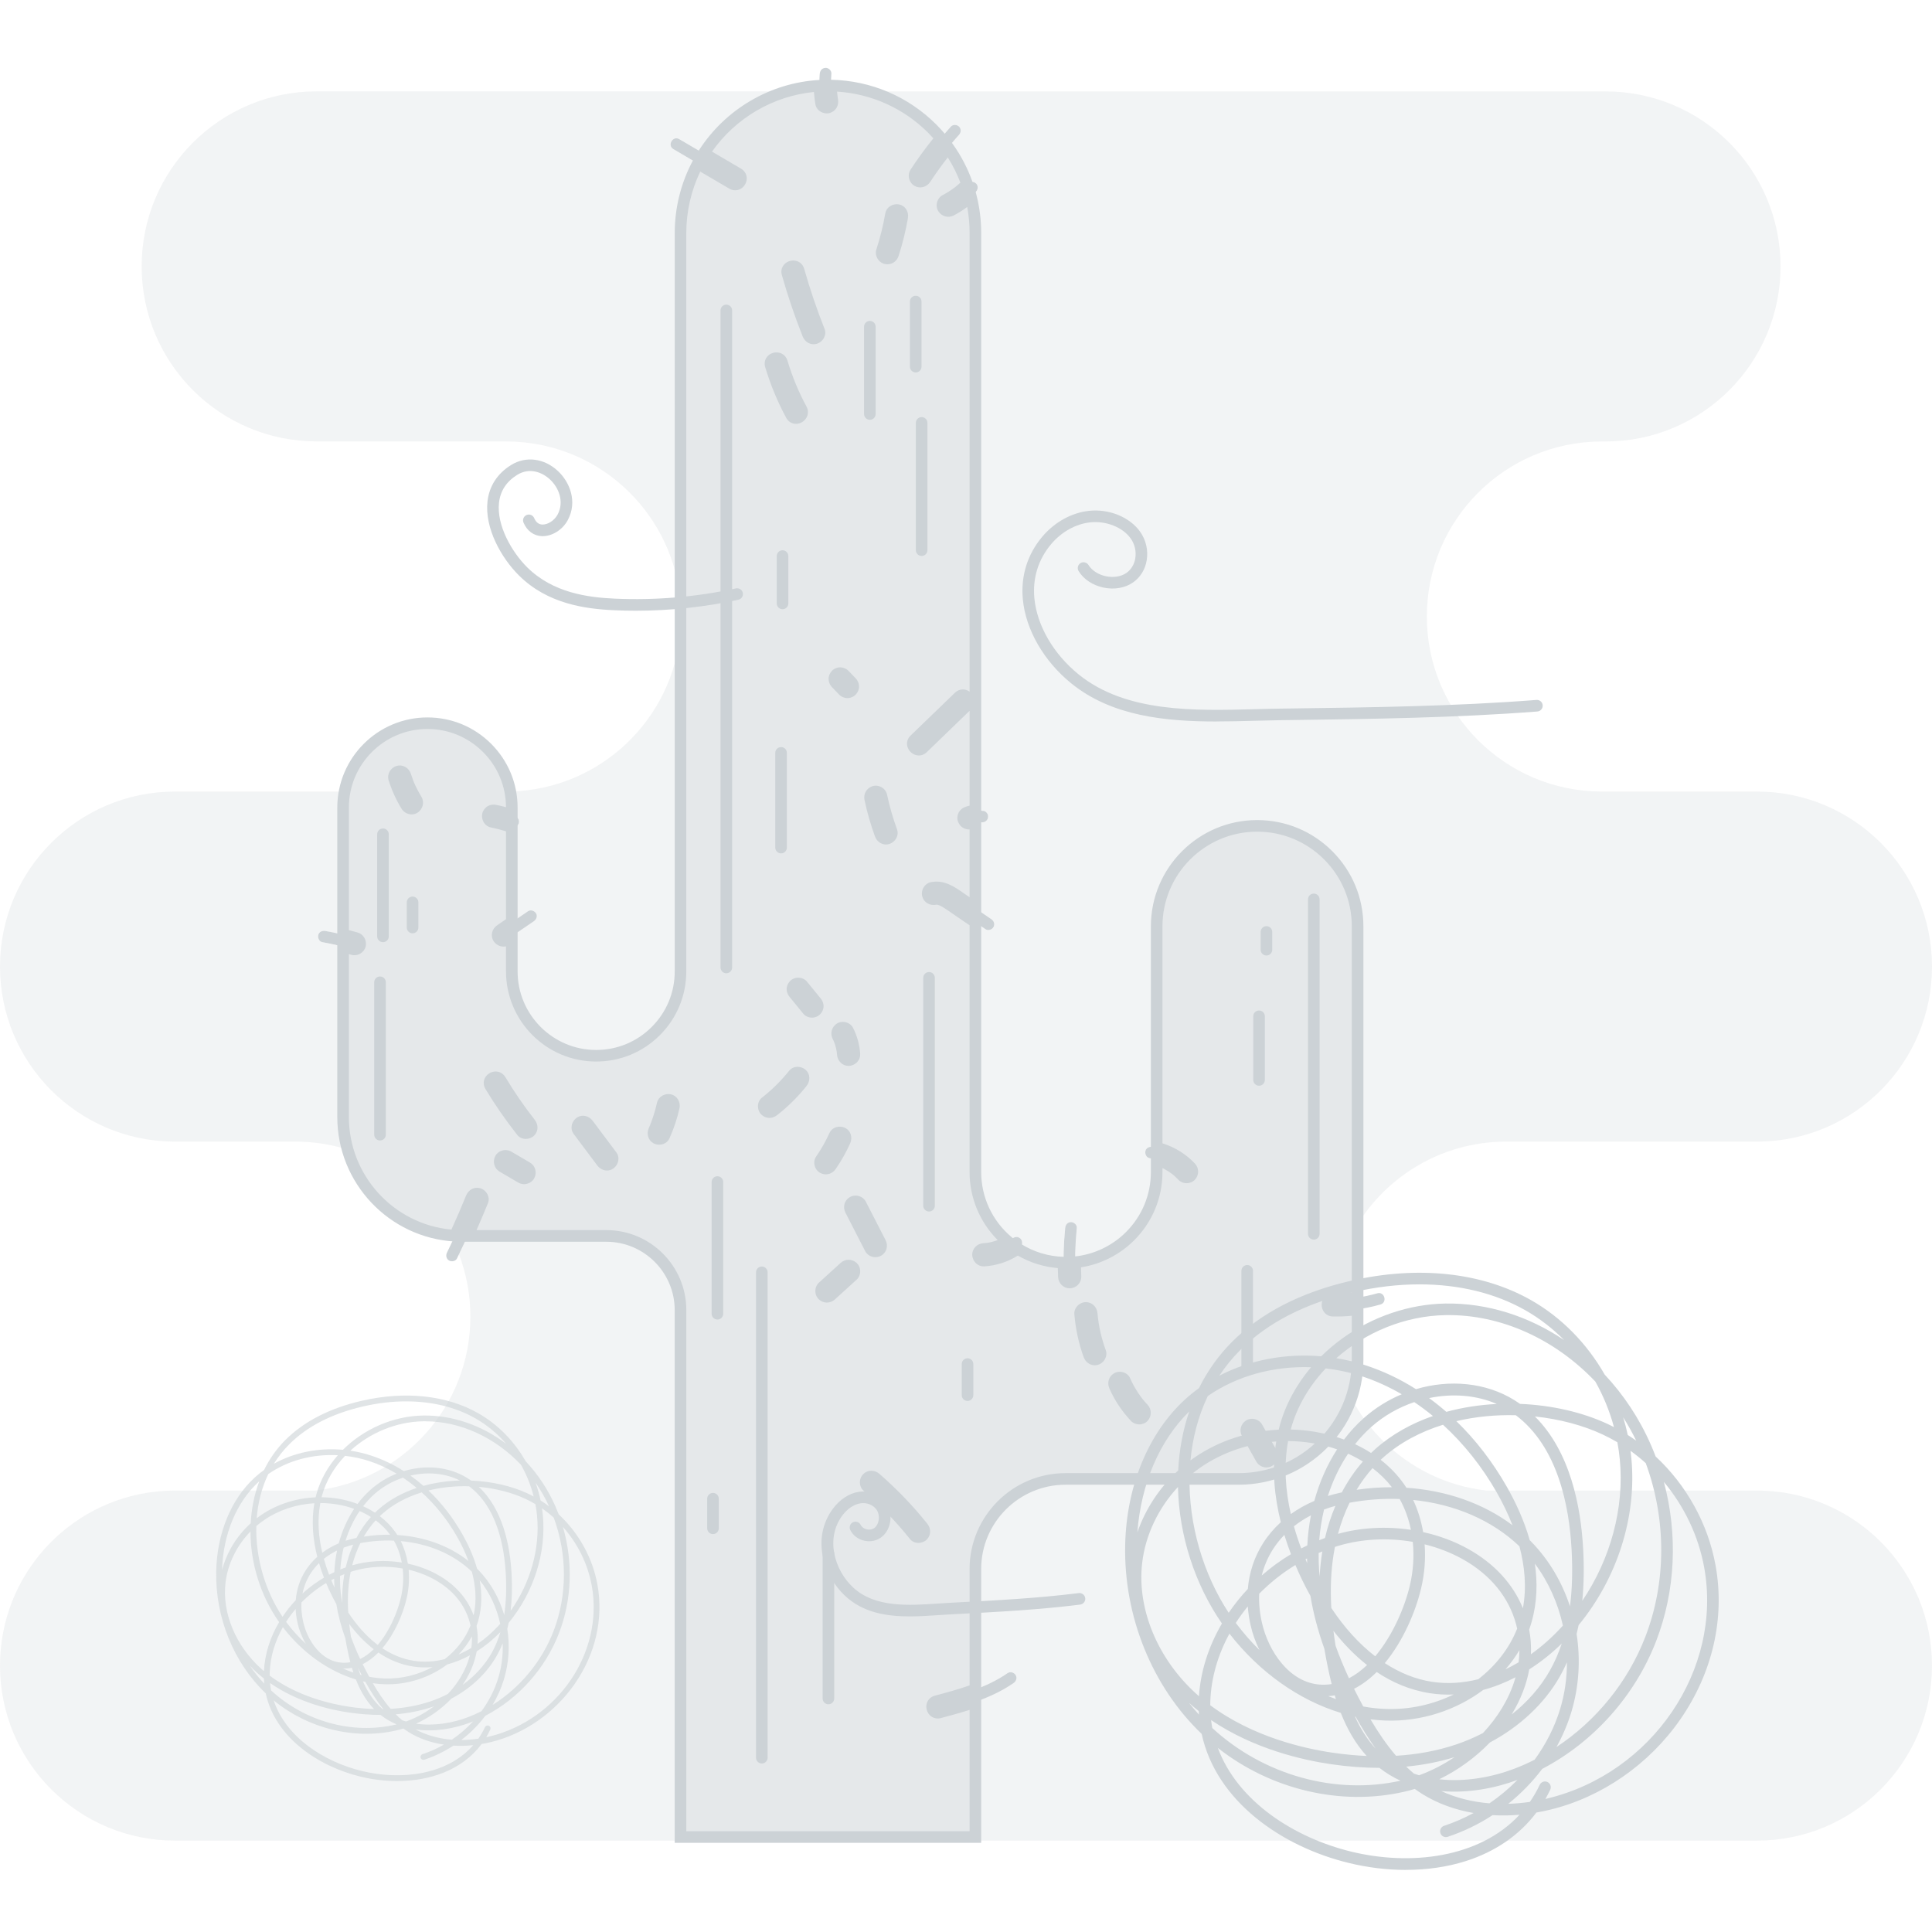 <?xml version="1.0" encoding="UTF-8"?>
<svg id="Layer_2" data-name="Layer 2" xmlns="http://www.w3.org/2000/svg" viewBox="0 0 1000 1000">
  <defs>
    <style>
      .cls-1 {
        opacity: .5;
      }

      .cls-2, .cls-3 {
        fill: #ccd2d6;
        stroke-width: 0px;
      }

      .cls-3 {
        opacity: .6;
      }

      .cls-4 {
        opacity: .25;
      }
    </style>
  </defs>
  <g class="cls-4">
    <path class="cls-2" d="m163.92,228.49h98c25.02,0,47.66,10.15,64.06,26.54,14.76,14.76,24.45,34.58,26.24,56.63V120.56c0-13,3.26-25.23,8.99-35.94-4.22-2.48-8.44-4.95-12.66-7.43-3.33-1.96-.31-7.14,3.03-5.18,4.22,2.48,8.44,4.96,12.67,7.44,9.84-15.37,25.04-26.96,42.96-32.17h-243.29c-50.04,0-90.6,40.57-90.6,90.6,0,25.03,10.14,47.67,26.53,64.07,16.4,16.39,39.06,26.53,64.07,26.53Z"/>
    <path class="cls-2" d="m276.36,476.81c-3.82,2.61-7.64,5.22-11.46,7.82v18.16c0,24.12,19.54,43.67,43.65,43.67,12.07,0,22.98-4.88,30.89-12.78,7.9-7.91,12.78-18.82,12.78-30.89v-176.26c-3.72,45.85-41.59,82.05-88.13,83.15.52,2.7.81,5.48.81,8.33v3.85c.5.16,1.01.32,1.51.5,1.59.57,2.48,2.01,2.1,3.69-.34,1.48-2.15,2.58-3.61,2.12v49.23c2.81-1.92,5.62-3.84,8.43-5.76,1.39-.94,3.27-.21,4.1,1.08.92,1.43.22,3.22-1.07,4.1Z"/>
    <path class="cls-2" d="m482.5,66.59c1.57,1.58,3.06,3.23,4.5,4.94,1.69-2.02,3.41-4.03,5.17-5.99,1.09-1.21,3.14-1.1,4.25,0,1.18,1.19,1.08,3.04,0,4.24-1.95,2.17-3.82,4.39-5.66,6.63,4.1,5.76,7.41,12.11,9.79,18.9h0c.12-.12.26-.23.39-.36,1.17-1.2,3.05-1.09,4.24,0,1.2,1.1,1.1,3.12,0,4.24-.86.88-1.76,1.73-2.68,2.55,1.53,6.02,2.35,12.32,2.35,18.82v299.02s.06,0,.1-.02c1.45-.15,2.86-.02,4.29.19.75.11,1.4.77,1.8,1.38.44.68.47,1.54.3,2.31-.16.71-.76,1.43-1.38,1.79-.35.22-.72.34-1.12.36-.32.07-.64.05-.96-.01-.94-.1-1.88-.11-2.82-.02-.25.04-.5.08-.74.14.18-.03.35-.06.53-.09v44.51c2.76,1.89,5.52,3.78,8.29,5.67,1.34.91,1.94,2.62,1.07,4.1-.77,1.33-2.76,1.99-4.1,1.08-1.76-1.2-3.51-2.4-5.26-3.6v129.3c0,14.43,6.52,27.34,16.78,35.94-.15.09-.3.18-.45.27.44-.23.86-.49,1.27-.76.32-.21.64-.42.95-.64.07-.05.81-.6.63-.45,1.31-.97,2.86-1.12,4.15.07,1.09,1,1.25,3.27,0,4.24-.46.36-.94.68-1.42,1.02,6.9,4.35,15.02,6.96,23.73,7.19-.02-6.01.27-12.01.86-17.99.17-1.62,1.25-3,3-3,1.51,0,3.17,1.39,3,3-.59,5.91-.87,11.85-.86,17.78,11.06-1.11,20.99-6.06,28.44-13.51,8.48-8.48,13.74-20.21,13.74-33.16v-6.36c-1.22-.35-2.45-.66-3.71-.87-1.65-.28-2.42-2.24-2.09-3.69.38-1.69,2.15-2.36,3.69-2.1.71.12,1.41.27,2.11.44v-114.61c0-28.72,23.28-52,52-52,14.36,0,27.36,5.82,36.78,15.23,9.4,9.41,15.23,22.4,15.23,36.77v154.19c15.74-25.28,43.57-42.24,75.41-42.77h131.3c.52,0,1.04,0,1.56-.02,49.33-.82,89.05-41.06,89.05-90.58,0-25.02-10.14-47.66-26.53-64.06-16.4-16.4-39.06-26.54-64.07-26.54h-80.27c-25.03,0-47.67-10.15-64.07-26.53-16.39-16.4-26.53-39.05-26.53-64.07,0-50.03,40.56-90.6,90.6-90.6h1.87c50.04,0,90.6-40.56,90.6-90.6,0-25.02-10.14-47.66-26.53-64.06-16.4-16.4-39.06-26.54-64.07-26.54h-381.21c12.53,3.62,23.74,10.34,32.72,19.31Z"/>
    <path class="cls-2" d="m919.71,772.1c-3.39-.39-6.83-.59-10.31-.59h-140.06c-20.9-2.37-39.65-11.85-53.76-25.95-6.42-6.42-11.88-13.81-16.15-21.92-8.23,24.33-31.23,41.84-58.33,41.84h-89.6c-25.77,0-46.65,20.89-46.65,46.66v62.31c5.87-2.2,11.53-4.9,16.75-8.52,1.33-.93,3.33-.24,4.1,1.07.86,1.48.25,3.18-1.08,4.11-6.09,4.24-12.81,7.27-19.77,9.73v69.99h-152.63v-272.71c0-21.21-17.19-38.4-38.4-38.4h-71.82c-1.45,3.19-2.93,6.36-4.44,9.51,3.82,10.02,5.91,20.89,5.91,32.26,0,46.55-35.1,84.9-80.29,90.02h-72.57c-3.48,0-6.93.2-10.31.59C35.1,777.21,0,815.56,0,862.11c0,25.02,10.14,47.67,26.53,64.06,16.4,16.4,39.06,26.54,64.07,26.54h818.79c50.04,0,90.6-40.57,90.6-90.6,0-25.03-10.14-47.67-26.53-64.07-14.11-14.1-32.86-23.58-53.76-25.95Z"/>
    <path class="cls-2" d="m234.4,641.94c.36-.78.73-1.55,1.09-2.33-.79-.05-1.58-.12-2.37-.2.44.84.87,1.68,1.28,2.53Z"/>
    <path class="cls-2" d="m89.05,590.89c.52.02,1.04.02,1.56.02h63.82c8.87.15,17.43,1.58,25.5,4.11-1.52-5.36-2.35-11.01-2.35-16.86v-88.17c-3.55-.9-7.13-1.67-10.74-2.32-1.65-.3-2.43-2.23-2.1-3.69.38-1.68,2.15-2.37,3.69-2.1,3.07.56,6.12,1.21,9.15,1.94v-65.81c0-2.84.28-5.61.8-8.3h-87.76C40.56,409.7,0,450.27,0,500.3c0,25.03,10.14,47.67,26.53,64.07,16.05,16.04,38.12,26.11,62.52,26.51Z"/>
  </g>
  <g>
    <g>
      <g class="cls-1">
        <path class="cls-2" d="m601.88,601.41c.21.09.13.05,0,0h0Z"/>
        <path class="cls-2" d="m689.98,678.42c-3.86-.07-3.86-6.07,0-6,4.27.08,8.51-.21,12.7-.82v-192.13c0-14.37-5.82-27.36-15.23-36.77-9.42-9.41-22.42-15.23-36.77-15.23-28.72,0-52,23.28-52,52v114.61c6.7,1.59,12.92,5.21,17.62,10.23,1.15,1.22,1.13,3.01,0,4.24-1.07,1.17-3.17,1.15-4.24,0-.61-.65-1.23-1.27-1.89-1.87-.33-.3-.66-.59-1-.87-.15-.13-.3-.25-.46-.38-.06-.05-.18-.14-.26-.21-1.32-.99-2.72-1.89-4.17-2.67-.78-.42-1.58-.8-2.39-1.16-.03-.01-.07-.03-.1-.04-.18-.07-.37-.15-.55-.22-.41-.16-.83-.31-1.25-.45-.43-.15-.87-.26-1.3-.38v6.36c0,12.95-5.26,24.68-13.74,33.16-7.45,7.45-17.38,12.4-28.44,13.51,0,2.5.06,5,.17,7.5.07,1.63-1.43,3-3,3-1.67,0-2.93-1.38-3-3-.11-2.43-.16-4.86-.17-7.29-8.71-.23-16.83-2.83-23.73-7.19-5.19,3.63-11.15,5.78-17.54,6.13-1.68.09-2.93-1.45-3-3-.08-1.68,1.44-2.91,3-3,.7-.04,1.4-.1,2.1-.18.1-.02.7-.11.78-.13.33-.06.65-.12.98-.19,1.4-.3,2.77-.69,4.11-1.19.31-.11.62-.24.93-.36.33-.13.35-.14.07-.03.17-.08.35-.15.52-.23.69-.32,1.37-.66,2.03-1.03.3-.17.59-.35.88-.53-10.26-8.61-16.78-21.51-16.78-35.95v-129.3c-2.84-1.94-5.68-3.88-8.51-5.82-2.2-1.5-4.36-3.1-6.65-4.47-1.67-1.01-3.71-2.12-5.72-1.7-1.59.33-3.24-.44-3.69-2.1-.41-1.49.51-3.36,2.1-3.69,6.09-1.25,11.05,2.72,15.78,5.95,2.23,1.53,4.47,3.05,6.7,4.58v-44.51c-.85.15-1.69.35-2.51.65-.75.28-1.63.06-2.31-.3-.69-.37-1.14-1.07-1.38-1.79-.23-.72-.07-1.67.3-2.31.41-.71,1.05-1.1,1.79-1.38,1.33-.49,2.7-.74,4.1-.9V120.56c0-6.5-.82-12.8-2.35-18.82-3.1,2.76-6.53,5.15-10.18,7.1-1.48.79-3.2.33-4.1-1.08-.85-1.32-.31-3.37,1.08-4.1,2.23-1.19,4.37-2.53,6.4-4.04.12-.09.25-.18.36-.27.24-.19.48-.38.71-.57.5-.4.98-.82,1.46-1.24.8-.71,1.57-1.45,2.32-2.21-2.38-6.79-5.7-13.14-9.79-18.9-4.22,5.16-8.17,10.53-11.83,16.11-.89,1.36-2.64,1.93-4.1,1.08-1.35-.79-1.96-2.75-1.08-4.1,4.07-6.23,8.5-12.23,13.25-17.97-1.43-1.71-2.93-3.36-4.51-4.94-13.47-13.47-31.95-21.89-52.39-22.31,0,.33,0,.67.02,1,.04,1.17.12,2.34.23,3.51.06.59.13,1.18.2,1.77.02.12.03.24.05.36.05.32.1.65.15.97.27,1.66-.41,3.15-2.1,3.69-1.43.46-3.44-.54-3.69-2.1-.49-3.02-.79-6.06-.86-9.11-25.17,1.43-47.06,15.06-59.88,35.07,5.93,3.48,11.87,6.97,17.8,10.45,3.33,1.96.31,7.14-3.03,5.18-5.94-3.49-11.88-6.97-17.82-10.46-5.73,10.71-8.98,22.94-8.98,35.94v382.24c0,12.07-4.88,22.98-12.79,30.88-7.9,7.9-18.82,12.79-30.88,12.79-24.11,0-43.66-19.55-43.66-43.67v-18.16c-.94.64-1.87,1.28-2.81,1.92-1.39.95-3.27.21-4.1-1.08-.92-1.43-.22-3.22,1.08-4.1,1.95-1.33,3.89-2.66,5.84-3.98v-49.23s-.05,0-.08-.02c-3.31-1.18-6.71-2.1-10.16-2.78-1.65-.32-2.43-2.21-2.1-3.69.16-.72.76-1.43,1.38-1.79.72-.42,1.51-.46,2.31-.3,2.93.57,5.81,1.34,8.64,2.27v-3.84c0-12.05-4.89-22.97-12.79-30.87-7.9-7.89-18.83-12.79-30.88-12.79-24.11,0-43.66,19.55-43.66,43.66v65.8c2.23.54,4.46,1.11,6.67,1.74,1.61.46,2.46,2.09,2.1,3.69-.36,1.57-2.18,2.53-3.69,2.1-1.68-.48-3.38-.93-5.07-1.35v88.17c0,32.78,25.61,59.57,57.93,61.46,2.99-6.46,5.84-12.99,8.51-19.59.61-1.51,1.98-2.57,3.69-2.1,1.43.39,2.7,2.19,2.1,3.69-2.47,6.09-5.07,12.13-7.79,18.12h71.82c21.21,0,38.4,17.19,38.4,38.4v272.71h152.62v-70c-6.13,2.16-12.43,3.87-18.67,5.53-3.74,1-5.32-4.79-1.59-5.79,6.8-1.81,13.67-3.66,20.26-6.14v-62.31c0-25.77,20.89-46.66,46.66-46.66h89.6c34,0,61.58-27.57,61.58-61.58v-26.24c-4.21.57-8.46.82-12.7.75ZM214.52,418.09c-1.38.89-3.28.26-4.1-1.08-2.69-4.39-4.82-9.12-6.38-14.02-.51-1.6.6-3.21,2.1-3.69,1.58-.51,3.22.6,3.69,2.1.37,1.16.77,2.32,1.21,3.46.2.53.4,1.07.64,1.59-.31-.69.13.28.18.41.12.26.23.52.35.78,1,2.18,2.14,4.3,3.4,6.35.88,1.43.27,3.24-1.08,4.1Zm59.35,190.34c-.76,1.43-2.75,1.87-4.1,1.08-3.22-1.89-6.45-3.78-9.67-5.68-1.45-.85-1.84-2.66-1.08-4.1.76-1.43,2.75-1.87,4.1-1.08,3.22,1.89,6.45,3.78,9.67,5.67,1.45.85,1.84,2.66,1.08,4.1Zm.5-22.82c-1.05,1.05-3.24,1.27-4.24,0-5.92-7.52-11.39-15.37-16.33-23.57-2-3.32,3.19-6.33,5.18-3.03,4.66,7.76,9.78,15.25,15.39,22.36,1.01,1.28,1.26,2.98,0,4.24Zm41.23,16.84c-1.47.95-3.17.18-4.1-1.08-4.08-5.45-8.16-10.9-12.24-16.35-1.01-1.34-.16-3.31,1.08-4.1,1.47-.95,3.17-.18,4.1,1.08,4.08,5.45,8.16,10.9,12.24,16.35,1.01,1.34.16,3.31-1.08,4.1Zm33.17-29.39c-1.14,5.17-2.85,10.16-5,14.98-.68,1.53-2.8,1.77-4.1,1.08-1.54-.81-1.71-2.67-1.08-4.1.15-.33.29-.66.43-.98.03-.06.04-.09.06-.13.02-.04.03-.08.06-.15.24-.58.47-1.16.7-1.75.43-1.13.84-2.27,1.21-3.42.77-2.34,1.41-4.72,1.94-7.13.36-1.64,2.17-2.44,3.69-2.1,1.64.37,2.43,2.16,2.1,3.69Zm124.59-190.11c7.66-7.4,15.32-14.81,22.98-22.21,2.78-2.69,7.02,1.55,4.24,4.24-7.66,7.4-15.32,14.81-22.98,22.21-2.78,2.69-7.02-1.55-4.24-4.24Zm-16.86-252.96c2.03-6.26,3.6-12.64,4.73-19.12.29-1.65,2.23-2.43,3.69-2.1,1.68.38,2.36,2.15,2.1,3.69-1.12,6.48-2.7,12.87-4.73,19.12-.52,1.6-2.05,2.47-3.69,2.1-1.53-.35-2.58-2.2-2.1-3.69Zm-3.99,279.79c1.48-.48,3.36.56,3.69,2.1,1.33,6.25,3.09,12.4,5.28,18.41.58,1.58-.65,3.22-2.1,3.69-1.63.53-3.15-.62-3.69-2.1-2.19-6.01-3.95-12.16-5.28-18.41-.35-1.65.47-3.17,2.1-3.69Zm-7.03,213.52c3.41,6.64,6.81,13.28,10.22,19.91.74,1.45.39,3.25-1.08,4.1-1.34.79-3.37.36-4.1-1.08-3.41-6.64-6.81-13.28-10.22-19.91-.74-1.45-.39-3.25,1.08-4.1,1.34-.79,3.37-.36,4.1,1.08Zm-6.23-74.6c-1.69.08-2.9-1.44-3-3-.03-.51-.09-1.01-.15-1.52-.21-1.38-.5-2.74-.9-4.07-.22-.71-.47-1.41-.74-2.1-.02-.04-.03-.08-.05-.12-.06-.14-.12-.28-.18-.41-.16-.35-.33-.7-.51-1.05-.76-1.5-.36-3.18,1.08-4.1,1.31-.84,3.39-.33,4.1,1.08,1.95,3.85,3.08,7.98,3.35,12.3.11,1.68-1.46,2.93-3,3Zm-6.47-199.4c.27-.29.59-.5.97-.62.36-.19.74-.27,1.16-.26.75,0,1.59.33,2.12.88,1.25,1.3,2.5,2.6,3.75,3.9.57.59.84,1.32.88,2.12.04.8-.35,1.55-.88,2.12-.27.29-.59.5-.97.62-.36.19-.74.27-1.16.26-.75,0-1.59-.33-2.12-.88-1.25-1.3-2.5-2.6-3.75-3.9-.57-.59-.84-1.32-.88-2.12-.04-.8.35-1.55.88-2.12Zm-28.05-161.8c2.53,8.46,5.9,16.6,10.09,24.36,1.84,3.4-3.34,6.43-5.18,3.03-4.43-8.2-8.03-16.86-10.7-25.79-1.11-3.71,4.68-5.29,5.79-1.6Zm10.36,372.78c-4.3,5.38-9.21,10.25-14.64,14.5-1.33,1.04-2.93,1.21-4.24,0-1.09-1.01-1.24-3.27,0-4.24,5.43-4.25,10.34-9.11,14.64-14.5,1.05-1.31,3.16-1,4.24,0,1.28,1.18.98,3.02,0,4.24Zm7.33-37.43c-.51.55-1.39.88-2.12.88-.69,0-1.66-.32-2.12-.88-2.37-2.9-4.74-5.81-7.11-8.71-.53-.65-.84-1.28-.88-2.12-.04-.8.35-1.55.88-2.12.51-.55,1.39-.88,2.12-.88.69,0,1.66.32,2.12.88,2.37,2.9,4.74,5.81,7.11,8.71.53.65.84,1.28.88,2.12.04.8-.35,1.55-.88,2.12Zm-.48-347.8c-1.68.46-3.09-.59-3.69-2.1-4.08-10.29-7.64-20.77-10.66-31.42-1.06-3.73,4.73-5.3,5.79-1.6,3.02,10.65,6.57,21.14,10.66,31.42.6,1.51-.66,3.3-2.1,3.69Zm2.96,425.28c2.78-4.02,5.19-8.28,7.2-12.74.69-1.53,2.79-1.77,4.1-1.08,1.53.81,1.72,2.68,1.08,4.1-2.01,4.45-4.42,8.72-7.2,12.74-.96,1.38-2.58,1.88-4.1,1.08-1.36-.72-1.97-2.81-1.08-4.1Zm16.48,59.82c-3.74,3.4-7.49,6.81-11.23,10.21-1.24,1.13-3,1.14-4.24,0-1.16-1.06-1.16-3.18,0-4.24,3.74-3.4,7.49-6.81,11.23-10.21,1.24-1.13,3-1.14,4.24,0,1.16,1.06,1.16,3.18,0,4.24Zm36.23,134.58c-1.06,1.06-3.23,1.27-4.24,0-7.35-9.18-15.52-17.68-24.4-25.39-1.23-1.07-1.08-3.16,0-4.24,1.2-1.2,3.02-1.06,4.24,0,8.88,7.71,17.05,16.21,24.4,25.39,1.02,1.27,1.25,2.99,0,4.24Zm89.83-91.16c-1.65.45-3.13-.57-3.69-2.1-2.53-6.92-4.06-14.15-4.67-21.49-.14-1.62,1.48-3,3-3,1.72,0,2.87,1.39,3,3,.56,6.74,2.1,13.46,4.46,19.89.56,1.53-.63,3.29-2.1,3.69Zm24.36,29.82c-1.07,1.17-3.17,1.15-4.24,0-4.37-4.65-7.98-10.01-10.56-15.85-.68-1.54-.42-3.14,1.08-4.1,1.26-.81,3.47-.36,4.1,1.08,1.22,2.76,2.66,5.42,4.32,7.94.41.63.84,1.25,1.28,1.86.23.32.47.64.71.96.04.05.07.09.09.12.09.11.17.22.26.33.94,1.18,1.93,2.32,2.96,3.42,1.15,1.22,1.13,3.01,0,4.24Zm65.19,22.74c-1.35.87-3.34.29-4.1-1.08-2.46-4.39-4.93-8.78-7.39-13.17-.82-1.47-.31-3.21,1.08-4.1,1.35-.87,3.34-.29,4.1,1.08,2.46,4.39,4.93,8.78,7.39,13.17.82,1.46.31,3.21-1.08,4.1Z"/>
      </g>
      <g>
        <path class="cls-2" d="m602.05,604.46c-.38,0-.8-.07-1.27-.26h0s-.07-.03-.11-.05l1.19-2.75-2.6-1.14,2.6,1.14,1.19-2.75s.04.02.06.03l.07.03h0c1.4.65,1.73,1.79,1.81,2.41l.2,1.73-1.4,1.03c-.35.26-.95.58-1.75.58Z"/>
        <path class="cls-2" d="m507.85,953.84h-158.62v-275.71c0-19.52-15.88-35.4-35.4-35.4h-76.47,0s-2.03-.12-2.03-.12c-34.07-1.99-60.75-30.31-60.75-64.46v-160.15c0-25.73,20.93-46.66,46.66-46.66,12.46,0,24.18,4.85,33,13.66,8.81,8.83,13.67,20.54,13.67,33v84.79c0,22.42,18.24,40.67,40.66,40.67,10.87,0,21.08-4.23,28.76-11.91,7.68-7.68,11.91-17.89,11.91-28.76V120.56c0-13.01,3.23-25.93,9.34-37.35l1.47-2.75,4.24,2.49-4.23-2.48,1.68-2.63c13.7-21.38,36.97-35.01,62.23-36.45l3.1-.18v.04s0-.03,0-.03l3.12.06c20.58.42,39.91,8.65,54.45,23.19,1.56,1.56,3.14,3.29,4.69,5.13l1.59,1.9.03-.04,2.28,3.21c4.31,6.06,7.73,12.67,10.17,19.64l.62,1.78-1.33,1.33c-.44.45-.99.98-1.58,1.54l3.1-2.75,1.21,4.78c1.62,6.37,2.44,12.95,2.44,19.56v486.11c0,13.01,5.73,25.27,15.71,33.65l3,2.52.12-.08,1.69,1.06c6.64,4.19,14.32,6.52,22.21,6.73l2.91.08v2.91c0,.51.01,1.02.02,1.52,0-.56,0-1.13-.01-1.71v-2.72s2.7-.27,2.7-.27c10.01-1,19.47-5.5,26.62-12.65,8.29-8.29,12.86-19.32,12.86-31.04v-127.19c0-30.33,24.67-55,55-55,14.68,0,28.49,5.72,38.89,16.11,10.39,10.39,16.11,24.2,16.11,38.9v194.72l-2.57.37c-4.14.6-8.31.9-12.45.86,3.83.04,7.74-.21,11.62-.73l3.4-.46v29.67c0,35.61-28.97,64.58-64.58,64.58h-89.6c-24.07,0-43.66,19.58-43.66,43.66v64.39l-1.95.73c-2.54.95-5.13,1.82-7.71,2.61,1.91-.59,3.79-1.2,5.66-1.86l4-1.41v77.23Zm-152.62-6h146.62v-62.82c-4.76,1.53-9.62,2.85-14.89,4.26-3.26.88-6.39-.98-7.28-4.29-.88-3.29.9-6.42,4.13-7.29,5.65-1.51,11.99-3.2,18.04-5.34v-60.21c0-27.38,22.28-49.66,49.66-49.66h89.6c32.3,0,58.58-26.28,58.58-58.58v-22.87c-3.26.31-6.53.44-9.75.38-1.78-.03-3.36-.77-4.45-2.09-.92-1.12-1.42-2.57-1.39-4.08.03-1.49.56-2.9,1.5-3.96,1.11-1.24,2.7-1.87,4.44-1.88,3.18.05,6.42-.1,9.65-.45v-189.49c0-13.09-5.1-25.39-14.35-34.65-9.27-9.25-21.57-14.35-34.65-14.35-27.02,0-49,21.98-49,49v112.32c6.36,1.95,12.26,5.61,16.81,10.47,2.21,2.35,2.21,5.93.02,8.32-1.07,1.16-2.63,1.83-4.29,1.84h-.03c-1.67,0-3.24-.66-4.32-1.82-.59-.63-1.15-1.19-1.72-1.7-.3-.27-.6-.54-.91-.79l-.58-.47c-1.22-.92-2.5-1.73-3.81-2.44-.38-.2-.77-.4-1.17-.6v2.06c0,13.33-5.19,25.86-14.62,35.29-7.48,7.48-17.17,12.4-27.54,14.02.03,1.62.07,3.19.14,4.73.07,1.56-.51,3.06-1.63,4.23-1.16,1.21-2.75,1.9-4.37,1.9-3.22,0-5.85-2.58-6-5.87-.07-1.48-.11-3.02-.14-4.59-7.3-.62-14.37-2.83-20.69-6.48-5.31,3.32-11.31,5.25-17.45,5.58-1.49.08-2.96-.44-4.1-1.48-1.24-1.12-1.99-2.72-2.06-4.39-.14-3.2,2.47-5.94,5.83-6.13.67-.04,1.27-.09,1.83-.16.14-.02.34-.06.51-.08l.2-.03c.27-.05.57-.11.86-.17,1.25-.27,2.49-.62,3.7-1.07.08-.03.17-.06.25-.09-9.3-9.33-14.56-21.93-14.56-35.22v-127.72l-7.21-4.93c-.61-.42-1.23-.85-1.84-1.27-1.59-1.11-3.1-2.16-4.67-3.11-.83-.5-2.56-1.54-3.57-1.33-3.25.66-6.34-1.16-7.18-4.24-.44-1.59-.17-3.34.72-4.8.85-1.38,2.15-2.32,3.67-2.63,6.82-1.4,12.14,2.3,16.84,5.56.41.29.82.57,1.23.85l2.01,1.37v-35.06c-1.05.04-2.18-.21-3.22-.77-1.31-.69-2.32-1.94-2.83-3.52-.49-1.5-.27-3.32.57-4.75.72-1.23,1.81-2.11,3.34-2.67.68-.25,1.39-.46,2.14-.63v-49.09l-22.15,21.42c-1.57,1.52-3.65,2.06-5.69,1.47-2.13-.61-3.84-2.37-4.37-4.5-.5-2.02.1-4.03,1.65-5.53l22.98-22.21c2.15-2.08,5.24-2.25,7.59-.56V120.56c0-4.51-.41-9.01-1.23-13.43-2.2,1.63-4.5,3.08-6.89,4.35-2.84,1.51-6.29.6-8.03-2.1-.86-1.33-1.11-3.03-.69-4.65.42-1.63,1.47-2.99,2.88-3.73,2.12-1.12,4.14-2.4,6.01-3.8l.24-.17c.29-.23.52-.41.75-.6.46-.38.92-.77,1.37-1.16.28-.25.55-.5.82-.75-1.73-4.55-3.91-8.91-6.52-13.04-3.26,4.17-6.31,8.42-9.1,12.69-1.8,2.75-5.37,3.64-8.13,2.03-1.4-.82-2.43-2.23-2.81-3.87-.37-1.58-.11-3.17.74-4.47,3.64-5.57,7.62-11.04,11.84-16.27-.9-1.01-1.81-1.97-2.71-2.87-12.67-12.67-29.3-20.17-47.12-21.3.03.36.06.72.09,1.08.05.56.12,1.12.19,1.69l.04.28c.05.32.1.63.15.94.53,3.24-1.13,6.06-4.13,7.03-1.56.51-3.4.26-4.92-.67-1.44-.88-2.41-2.26-2.66-3.8-.35-2.12-.6-4.25-.75-6.36-21.15,2.1-40.5,13.42-52.76,30.86l15.05,8.84c2.9,1.71,3.79,5.22,2.05,8.17-1.73,2.95-5.22,3.88-8.12,2.18l-15.07-8.84c-4.73,9.85-7.22,20.75-7.22,31.73v382.24c0,12.47-4.85,24.19-13.66,33-8.81,8.81-20.53,13.66-33,13.66-25.73,0-46.66-20.94-46.66-46.67v-12.95c-.77.17-1.58.18-2.39.02-1.64-.33-3.15-1.36-4.05-2.76-1.74-2.69-.9-6.29,1.91-8.21l4.53-3.09v-45.49c-2.53-.81-5.17-1.49-7.81-2.01-1.46-.29-2.73-1.15-3.58-2.45-.92-1.41-1.24-3.22-.87-4.85.34-1.48,1.41-2.91,2.79-3.72,1.29-.75,2.77-.98,4.4-.66,1.68.33,3.37.72,5.07,1.18-.05-10.78-4.27-20.92-11.91-28.56-7.69-7.68-17.9-11.91-28.76-11.91-22.42,0-40.66,18.24-40.66,40.66v63.46c1.57.4,3.06.8,4.5,1.21,3.08.88,4.92,4.06,4.19,7.24-.34,1.51-1.34,2.84-2.73,3.67-1.44.85-3.16,1.09-4.71.64-.41-.12-.82-.23-1.25-.35v84.28c0,30.3,23.15,55.53,53.07,58.31,2.73-5.97,5.28-11.87,7.58-17.57,1.26-3.1,4.24-4.69,7.27-3.86,1.63.45,3.07,1.66,3.85,3.25.72,1.46.8,3.04.23,4.45-1.83,4.53-3.82,9.22-5.93,13.99h67.19c22.83,0,41.4,18.57,41.4,41.4v269.71Zm243.24-350.71l1.42.41c.13.04.25.07.38.11-.59-.19-1.19-.36-1.8-.51Zm-415.01-108.68s0,0,.01,0c0,0-.01,0-.01,0Zm-5.45-1.45l.29.07c1.95.49,3.58.92,5.11,1.36,0,0,0-.01,0-.01-1.69-.47-3.47-.94-5.39-1.42Zm325.54-64.2c-.5.1-.95.21-1.38.35.44-.13.9-.25,1.38-.35Zm-30.18-39.85h0,0Zm20.19-278.28c-.57.35-1.14.69-1.72,1.01.58-.33,1.15-.66,1.72-1.01Zm-4.61-30.78c-.5.61-1,1.23-1.5,1.84.33-.41.66-.81.99-1.22l.51-.62Zm-13.59,724.71c-.12,0-.23,0-.35,0-1.62-.09-3.04-.8-4-1.99-7.22-9.01-15.31-17.43-24.03-25-1.17-1.01-1.84-2.47-1.9-4.09-.06-1.72.58-3.37,1.74-4.54,2.25-2.25,5.83-2.31,8.33-.14,8.99,7.81,17.33,16.48,24.78,25.78,2.1,2.62,2.01,6.01-.22,8.24h0c-1.11,1.11-2.72,1.75-4.36,1.75Zm2.24-3.87h0,0Zm-18.59-20.22c1.38,1.34,2.74,2.7,4.08,4.08-1.34-1.38-2.7-2.74-4.08-4.08Zm196.52-14.97c-.49,0-.98-.06-1.47-.18-1.63-.4-3.01-1.44-3.8-2.84l-7.39-13.17c-1.59-2.83-.7-6.31,2.07-8.1,1.3-.84,2.96-1.1,4.55-.71,1.63.4,3.01,1.44,3.8,2.84l7.4,13.17c1.59,2.83.7,6.31-2.07,8.09h0c-.91.58-1.98.89-3.08.89Zm1.46-3.41h0,0Zm-1.51-2.58v.02s0-.02,0-.02c0,0,0,0,0,0Zm-7.38-13.15s0,0,0,0l7.36,13.11s0,0,0,0l-7.36-13.11Zm-.03-.06s0,.02,0,.02c0,0,0,0,0,0v-.02Zm-58.38-3.08c-1.66,0-3.24-.66-4.32-1.81-4.7-5-8.44-10.62-11.12-16.69-1.32-2.99-.44-6.14,2.2-7.84,1.39-.89,3.24-1.12,4.95-.61,1.61.48,2.9,1.58,3.52,3,1.16,2.64,2.54,5.16,4.08,7.5.39.59.8,1.18,1.21,1.76.22.31.45.61.68.92l.3.39c.85,1.07,1.79,2.16,2.79,3.22,2.21,2.36,2.22,5.93.02,8.33-1.06,1.16-2.62,1.83-4.28,1.84h-.04Zm-.1-5.9h0,0Zm-22.92-24.69c-2.49,0-4.81-1.61-5.75-4.17-2.56-7-4.19-14.5-4.84-22.27-.13-1.53.41-3.04,1.51-4.23,1.16-1.26,2.84-2.02,4.48-2.02,3.14,0,5.72,2.47,5.99,5.75.53,6.36,1.97,12.79,4.28,19.11.53,1.45.41,3.04-.33,4.48-.79,1.52-2.2,2.69-3.78,3.13-.52.14-1.04.21-1.56.21Zm-138.66-32.45c-1.47,0-2.95-.55-4.15-1.65-1.17-1.08-1.84-2.66-1.84-4.35,0-1.68.68-3.25,1.85-4.32l11.23-10.21c2.41-2.19,5.9-2.19,8.29,0,1.18,1.08,1.85,2.67,1.84,4.35,0,1.68-.68,3.25-1.85,4.32h0l-11.23,10.21c-1.2,1.09-2.67,1.64-4.14,1.64Zm13.36-14.07h0,0Zm11.74-9.44c-.59,0-1.18-.08-1.76-.25-1.56-.46-2.81-1.47-3.52-2.85l-10.22-19.91c-1.52-2.96-.56-6.43,2.23-8.06,1.41-.82,3.15-1.03,4.77-.55,1.56.46,2.81,1.47,3.52,2.85l10.22,19.91c1.52,2.96.56,6.43-2.23,8.06-.91.53-1.95.8-3.01.8Zm-181.85-37.8c-1.06,0-2.11-.27-3.01-.81l-9.67-5.67c-2.78-1.63-3.75-5.18-2.21-8.09.73-1.38,1.99-2.39,3.56-2.83,1.61-.45,3.33-.25,4.72.57l9.67,5.67c2.78,1.63,3.75,5.18,2.21,8.09h0c-.73,1.38-1.99,2.38-3.56,2.83-.56.16-1.13.24-1.7.24Zm2.61-4.47h0,0Zm-2.65-1.4h0s0,0,0,0Zm-9.58-5.77s0,.02,0,.02l9.61,5.62s0-.02,0-.02l-9.61-5.62Zm165.83,6.57c-.97,0-1.96-.24-2.91-.74-1.44-.76-2.5-2.17-2.92-3.86-.4-1.63-.12-3.31.78-4.6h0c2.67-3.86,5-7.99,6.94-12.27.61-1.35,1.75-2.37,3.21-2.87,1.64-.56,3.52-.42,5.03.38,2.77,1.46,3.81,4.9,2.41,7.99-2.08,4.6-4.59,9.05-7.47,13.21-1.24,1.79-3.11,2.76-5.06,2.76Zm-2.58-7.5h0,0Zm6.72-5.12c-.52.93-1.05,1.84-1.6,2.75.55-.91,1.09-1.82,1.6-2.75Zm-117.4,10.64c-1.9,0-3.81-.94-5.12-2.69l-12.24-16.35c-.89-1.18-1.22-2.67-.95-4.19.31-1.71,1.36-3.3,2.8-4.23,2.65-1.71,6.07-.95,8.13,1.8l12.24,16.35c.89,1.18,1.22,2.67.95,4.19-.31,1.71-1.36,3.3-2.8,4.23h0c-.93.6-1.97.89-3.02.89Zm1.39-3.41h0,0Zm25.62-9.96c-1.03,0-2.06-.24-2.96-.72-2.76-1.46-3.79-4.89-2.42-7.98l.52-1.19c.22-.54.45-1.1.66-1.67.41-1.08.8-2.18,1.16-3.28.72-2.2,1.35-4.5,1.86-6.84.33-1.47,1.22-2.73,2.52-3.55,1.41-.89,3.14-1.19,4.76-.82,3.13.71,5.09,3.97,4.36,7.26h0c-1.13,5.14-2.88,10.37-5.19,15.56-.6,1.35-1.74,2.38-3.2,2.88-.67.23-1.38.35-2.09.35Zm-69.1-3c-.12,0-.25,0-.37-.01-1.62-.1-3.03-.81-3.98-2-6.11-7.76-11.68-15.79-16.54-23.88-1.72-2.87-.83-6.34,2.08-8.09,2.96-1.78,6.5-.93,8.24,1.97,4.69,7.81,9.8,15.23,15.17,22.05,2.07,2.63,1.97,6.01-.23,8.22h0c-1.11,1.11-2.72,1.75-4.37,1.75Zm2.25-3.87h0,0Zm123.85-6.99c-1.45,0-2.87-.55-4.06-1.64-1.23-1.13-1.92-2.87-1.84-4.67.07-1.68.8-3.19,2.02-4.14,5.24-4.1,10-8.81,14.15-14,.92-1.16,2.28-1.86,3.82-1.98,1.74-.12,3.53.48,4.79,1.64,2.29,2.1,2.43,5.68.32,8.32h0c-4.44,5.56-9.53,10.6-15.14,14.99-1.27.99-2.68,1.49-4.06,1.49Zm8.67-13.64c-.36.36-.72.72-1.08,1.08.36-.36.72-.72,1.08-1.08Zm8.18-4.71h0,0Zm24.05-8.58c-3.06,0-5.67-2.56-5.88-5.81-.03-.44-.08-.88-.13-1.31-.2-1.3-.46-2.47-.8-3.58-.19-.63-.42-1.26-.66-1.87l-.18-.41c-.14-.3-.29-.61-.45-.92-1.47-2.89-.57-6.25,2.12-7.99,1.35-.87,3.08-1.11,4.73-.67,1.62.44,2.96,1.5,3.68,2.91,2.13,4.21,3.37,8.74,3.67,13.46.09,1.5-.42,2.95-1.45,4.1-1.12,1.25-2.73,2.01-4.41,2.09h0c-.08,0-.17,0-.25,0Zm-.02-6h0Zm-18.82-18.97c-1.3,0-3.25-.52-4.45-1.98l-7.11-8.71c-.62-.77-1.47-2-1.55-3.88-.07-1.52.52-3.04,1.66-4.28,1.05-1.14,2.71-1.85,4.33-1.85,1.3,0,3.25.52,4.45,1.98l7.11,8.71c.63.77,1.47,2,1.55,3.88.07,1.52-.52,3.04-1.66,4.28h0c-1.05,1.14-2.71,1.85-4.33,1.85Zm2.12-3.88h0,0Zm-2.21-2.03s0,0,0,0c0,0,0,0,0,0Zm.11-.09h.02s0,0-.02,0Zm-7.17-8.71s0,0,.02,0c0,0-.01,0-.02,0Zm45.45-74.91c-2.45,0-4.77-1.62-5.71-4.19-2.23-6.12-4.05-12.45-5.4-18.82-.67-3.17,1.05-6.18,4.11-7.17h0c1.53-.5,3.26-.29,4.74.57,1.46.84,2.48,2.21,2.81,3.76,1.29,6.1,3.03,12.16,5.17,18.01.51,1.4.42,2.94-.26,4.33-.74,1.52-2.14,2.73-3.73,3.25-.57.18-1.15.27-1.72.27Zm-4.25-19.92c.53,2.16,1.12,4.31,1.76,6.44-.64-2.13-1.23-4.28-1.76-6.44Zm-1.84-7.4l.92,2.85-.92-2.85Zm-239.42,11.73c-.44,0-.89-.05-1.34-.15-1.62-.37-3.04-1.38-3.89-2.77-2.78-4.54-5.03-9.48-6.68-14.68-.98-3.08.83-6.42,4.03-7.45,1.43-.46,2.99-.33,4.37.38,1.47.76,2.6,2.09,3.1,3.66.36,1.14.75,2.25,1.15,3.29l.11.28c.15.38.29.77.46,1.15,0,0,0,0,0,0h0s.19.43.19.43c.11.25.22.5.33.74.94,2.04,2.02,4.07,3.23,6.04,1.67,2.73.77,6.4-2.01,8.19h0c-.92.59-1.97.9-3.06.9Zm1.43-3.42h0,0Zm-1.62-2.52s0,0,0,0c0,0,0,0,0,0Zm-.83-1.65c.26.45.52.9.79,1.34-.27-.44-.53-.89-.79-1.34Zm226.67-52.6s-.1,0-.15,0c-1.58-.01-3.16-.68-4.23-1.8l-3.75-3.9c-1.05-1.09-1.64-2.5-1.71-4.07-.07-1.52.52-3.04,1.67-4.29h.01c.56-.62,1.23-1.07,2-1.36.75-.35,1.55-.5,2.38-.49,1.58.02,3.16.69,4.23,1.8l3.75,3.9c1.05,1.09,1.65,2.5,1.71,4.07.07,1.51-.52,3.03-1.66,4.28-.58.62-1.25,1.08-2.01,1.36-.7.33-1.45.49-2.23.49Zm-.06-5.96h0s0,0,0,0Zm-3.83-3.99h0s0,0,0,0Zm-22.84-132c-2.04,0-3.95-1.09-5.02-3.06-4.54-8.39-8.21-17.26-10.93-26.36-.95-3.19.77-6.32,4-7.29,3.33-.99,6.56.71,7.54,3.97h0c2.46,8.24,5.78,16.25,9.86,23.79,1.63,3.01.54,6.53-2.53,8.19-.95.51-1.95.76-2.91.76Zm9.11-41.21c-2.44,0-4.65-1.54-5.67-4.1-4.1-10.34-7.72-21.01-10.75-31.71-.59-2.09-.09-4.14,1.36-5.64,1.53-1.57,3.9-2.24,6.04-1.7,2.05.52,3.56,2.02,4.16,4.11,2.98,10.5,6.53,20.98,10.56,31.13.56,1.42.48,3-.25,4.46-.79,1.58-2.22,2.79-3.84,3.23h0c-.54.15-1.08.22-1.61.22Zm.01-5.97l.8,2.86-.75-2.72s-.04-.09-.05-.14Zm38.23-35.42c-.47,0-.95-.05-1.44-.16-1.55-.35-2.91-1.39-3.75-2.86-.83-1.46-1.03-3.17-.54-4.68,1.97-6.09,3.53-12.39,4.63-18.71.25-1.46,1.1-2.74,2.38-3.59,1.43-.95,3.27-1.29,4.93-.92,3.08.7,4.97,3.77,4.38,7.13-1.14,6.59-2.77,13.16-4.83,19.53-.85,2.62-3.16,4.26-5.77,4.26Zm-.01-5.86s0,0,0,0h0s0,0,0,0Zm-2.86-.92h0,0Zm5.39-7.88c-.45,1.76-.93,3.51-1.44,5.25.51-1.74.99-3.49,1.44-5.25Z"/>
      </g>
      <g>
        <path class="cls-2" d="m375.94,503.76c-1.66,0-3-1.34-3-3V160.67c0-1.66,1.34-3,3-3s3,1.34,3,3v340.09c0,1.66-1.34,3-3,3Z"/>
        <path class="cls-2" d="m404.28,441.71c-1.66,0-3-1.34-3-3v-49.02c0-1.66,1.34-3,3-3s3,1.34,3,3v49.02c0,1.66-1.34,3-3,3Z"/>
        <path class="cls-2" d="m405.04,315.33c-1.66,0-3-1.34-3-3v-24.51c0-1.66,1.34-3,3-3s3,1.34,3,3v24.51c0,1.66-1.34,3-3,3Z"/>
        <path class="cls-2" d="m473.98,192.78c-1.66,0-3-1.34-3-3v-33.7c0-1.66,1.34-3,3-3s3,1.34,3,3v33.7c0,1.66-1.34,3-3,3Z"/>
        <path class="cls-2" d="m477.04,287.76c-1.66,0-3-1.34-3-3v-65.87c0-1.66,1.34-3,3-3s3,1.34,3,3v65.87c0,1.66-1.34,3-3,3Z"/>
        <path class="cls-2" d="m450.23,217.29c-1.66,0-3-1.34-3-3v-45.19c0-1.66,1.34-3,3-3s3,1.34,3,3v45.19c0,1.66-1.34,3-3,3Z"/>
        <path class="cls-2" d="m394.32,912.78c-1.66,0-3-1.34-3-3v-251.23c0-1.66,1.34-3,3-3s3,1.34,3,3v251.23c0,1.66-1.34,3-3,3Z"/>
        <path class="cls-2" d="m428.79,882.14c-1.66,0-3-1.34-3-3v-75.06c0-1.66,1.34-3,3-3s3,1.34,3,3v75.06c0,1.66-1.34,3-3,3Z"/>
        <path class="cls-2" d="m369.04,794.05c-1.66,0-3-1.34-3-3v-15.32c0-1.66,1.34-3,3-3s3,1.34,3,3v15.32c0,1.66-1.34,3-3,3Z"/>
        <path class="cls-2" d="m371.34,682.99c-1.66,0-3-1.34-3-3v-68.17c0-1.66,1.34-3,3-3s3,1.34,3,3v68.17c0,1.66-1.34,3-3,3Z"/>
        <path class="cls-2" d="m198.23,487.67c-1.66,0-3-1.34-3-3v-52.85c0-1.66,1.34-3,3-3s3,1.34,3,3v52.85c0,1.66-1.34,3-3,3Z"/>
        <path class="cls-2" d="m196.7,590.31c-1.66,0-3-1.34-3-3v-78.89c0-1.66,1.34-3,3-3s3,1.34,3,3v78.89c0,1.66-1.34,3-3,3Z"/>
        <path class="cls-2" d="m213.55,483.08c-1.66,0-3-1.34-3-3v-13.02c0-1.66,1.34-3,3-3s3,1.34,3,3v13.02c0,1.66-1.34,3-3,3Z"/>
        <path class="cls-2" d="m680.02,641.63c-1.66,0-3-1.34-3-3v-173.11c0-1.66,1.34-3,3-3s3,1.34,3,3v173.11c0,1.66-1.34,3-3,3Z"/>
        <path class="cls-2" d="m651.68,561.97c-1.66,0-3-1.34-3-3v-32.94c0-1.66,1.34-3,3-3s3,1.34,3,3v32.94c0,1.66-1.34,3-3,3Z"/>
        <path class="cls-2" d="m655.51,494.57c-1.66,0-3-1.34-3-3v-9.19c0-1.66,1.34-3,3-3s3,1.34,3,3v9.19c0,1.66-1.34,3-3,3Z"/>
        <path class="cls-2" d="m645.55,712.1c-1.66,0-3-1.34-3-3v-51.32c0-1.66,1.34-3,3-3s3,1.34,3,3v51.32c0,1.66-1.34,3-3,3Z"/>
        <path class="cls-2" d="m480.87,627.08c-1.66,0-3-1.34-3-3v-117.96c0-1.66,1.34-3,3-3s3,1.34,3,3v117.96c0,1.66-1.34,3-3,3Z"/>
        <path class="cls-2" d="m500.79,725.12c-1.66,0-3-1.34-3-3v-16.08c0-1.66,1.34-3,3-3s3,1.34,3,3v16.08c0,1.66-1.34,3-3,3Z"/>
      </g>
      <g>
        <path class="cls-2" d="m254.66,425.36c3.45.67,6.85,1.6,10.16,2.78,1.48.53,3.35-.59,3.69-2.1.38-1.68-.51-3.13-2.1-3.69-3.31-1.18-6.71-2.1-10.16-2.78-.8-.16-1.59-.12-2.31.3-.62.36-1.22,1.08-1.38,1.79-.34,1.48.45,3.37,2.1,3.69h0Z"/>
        <path class="cls-2" d="m273.33,471.63c-4.76,3.25-9.52,6.49-14.27,9.74-1.29.88-2,2.68-1.08,4.1.83,1.29,2.72,2.02,4.1,1.08,4.76-3.25,9.52-6.49,14.27-9.74,1.29-.88,2-2.68,1.08-4.1-.83-1.29-2.72-2.02-4.1-1.08h0Z"/>
        <path class="cls-2" d="m244,620.02c-3.88,9.59-8.1,19.03-12.64,28.32-.71,1.46-.39,3.24,1.08,4.1,1.32.77,3.39.39,4.1-1.08,4.76-9.76,9.17-19.68,13.24-29.75.61-1.5-.66-3.3-2.1-3.69-1.71-.47-3.08.59-3.69,2.1h0Z"/>
        <path class="cls-2" d="m260.1,603.84c3.22,1.89,6.45,3.78,9.67,5.67,1.35.79,3.35.35,4.1-1.08s.37-3.26-1.08-4.1c-3.22-1.89-6.45-3.78-9.67-5.67-1.35-.79-3.35-.35-4.1,1.08-.76,1.44-.37,3.26,1.08,4.1h0Z"/>
        <path class="cls-2" d="m299.27,585.02c4.08,5.45,8.16,10.9,12.24,16.35.94,1.25,2.64,2.02,4.1,1.08,1.24-.8,2.08-2.76,1.08-4.1-4.08-5.45-8.16-10.9-12.24-16.35-.94-1.25-2.64-2.02-4.1-1.08-1.24.8-2.08,2.76-1.08,4.1h0Z"/>
        <path class="cls-2" d="m342.99,571.46c-.53,2.41-1.18,4.79-1.94,7.13-.38,1.15-.78,2.29-1.21,3.42-.22.59-.46,1.17-.7,1.75-.34.82.24-.54-.11.27-.14.33-.29.66-.43.98-.64,1.43-.46,3.29,1.08,4.1,1.31.69,3.42.45,4.1-1.08,2.15-4.83,3.86-9.82,5-14.98.34-1.53-.46-3.32-2.1-3.69-1.52-.35-3.33.46-3.69,2.1h0Z"/>
        <path class="cls-2" d="m253.81,562.04c4.93,8.2,10.4,16.06,16.33,23.57,1,1.27,3.19,1.05,4.24,0,1.26-1.26,1.01-2.97,0-4.24-5.6-7.11-10.72-14.6-15.39-22.36-1.99-3.31-7.18-.29-5.18,3.03h0Z"/>
        <path class="cls-2" d="m166.83,487.66c5.33.96,10.61,2.19,15.82,3.68,1.51.43,3.33-.53,3.69-2.1s-.48-3.23-2.1-3.69c-5.21-1.49-10.49-2.72-15.82-3.68-1.54-.28-3.31.42-3.69,2.1-.33,1.47.44,3.39,2.1,3.69h0Z"/>
        <path class="cls-2" d="m204.04,403c1.56,4.9,3.7,9.63,6.38,14.02.82,1.34,2.72,1.97,4.1,1.08,1.34-.87,1.95-2.67,1.08-4.1-1.26-2.05-2.39-4.17-3.4-6.35-.12-.26-.24-.52-.35-.78-.05-.12-.49-1.09-.18-.41-.23-.52-.43-1.06-.64-1.59-.44-1.14-.84-2.29-1.21-3.46-.47-1.49-2.11-2.61-3.69-2.1-1.5.48-2.6,2.09-2.1,3.69h0Z"/>
        <path class="cls-2" d="m400.44,574.77c5.43-4.25,10.34-9.11,14.64-14.5.98-1.22,1.28-3.06,0-4.24-1.09-1-3.2-1.31-4.24,0-4.3,5.38-9.21,10.25-14.64,14.5-1.24.97-1.09,3.24,0,4.24,1.32,1.21,2.92,1.04,4.24,0h0Z"/>
        <path class="cls-2" d="m411.06,514.13c2.37,2.9,4.74,5.81,7.11,8.71.46.56,1.43.88,2.12.88.74,0,1.61-.33,2.12-.88s.91-1.32.88-2.12c-.04-.84-.35-1.47-.88-2.12-2.37-2.9-4.74-5.81-7.11-8.71-.46-.56-1.43-.88-2.12-.88-.74,0-1.61.33-2.12.88s-.91,1.32-.88,2.12c.04.84.35,1.47.88,2.12h0Z"/>
        <path class="cls-2" d="m433.71,536.43c.18.35.35.69.51,1.05.08.17.15.36.24.53l-.15-.36c.05.12.1.24.15.36.28.69.52,1.39.74,2.1.45,1.45.77,2.94.97,4.45l-.11-.8c.08.64.14,1.29.19,1.93.1,1.56,1.31,3.08,3,3,1.54-.07,3.11-1.32,3-3-.27-4.31-1.4-8.44-3.35-12.3-.71-1.4-2.8-1.92-4.1-1.08-1.43.92-1.84,2.6-1.08,4.1h0Z"/>
        <path class="cls-2" d="m432.1,587.6c-2.01,4.45-4.42,8.72-7.2,12.74-.89,1.29-.28,3.39,1.08,4.1,1.53.81,3.15.31,4.1-1.08,2.78-4.02,5.19-8.28,7.2-12.74.64-1.43.46-3.29-1.08-4.1-1.31-.69-3.41-.45-4.1,1.08h0Z"/>
        <path class="cls-2" d="m440.3,626.33c3.41,6.64,6.81,13.28,10.22,19.91.74,1.44,2.76,1.86,4.1,1.08,1.46-.86,1.82-2.66,1.08-4.1-3.41-6.64-6.81-13.28-10.22-19.91-.74-1.44-2.76-1.86-4.1-1.08-1.46.86-1.82,2.66-1.08,4.1h0Z"/>
        <path class="cls-2" d="m437.13,655.91c-3.74,3.4-7.49,6.81-11.23,10.21-1.16,1.06-1.16,3.18,0,4.24,1.24,1.14,3,1.13,4.24,0,3.74-3.4,7.49-6.81,11.23-10.21,1.16-1.06,1.16-3.18,0-4.24-1.24-1.14-3-1.13-4.24,0h0Z"/>
        <path class="cls-2" d="m509.22,652.49c6.98-.38,13.45-2.89,18.96-7.15,1.25-.97,1.09-3.24,0-4.24-1.32-1.21-2.91-1.03-4.24,0,.43-.34-.45.32-.54.38-.31.22-.63.43-.94.64-.56.36-1.13.71-1.71,1.03-.66.37-1.34.71-2.03,1.03-.17.08-.35.16-.52.23.28-.11.26-.1-.07.03-.31.12-.62.24-.93.36-1.34.49-2.71.89-4.11,1.19-.33.07-.65.13-.98.19-.11.02-1.25.19-.61.11-.75.1-1.51.16-2.27.2-1.56.09-3.08,1.32-3,3,.07,1.55,1.32,3.09,3,3h0Z"/>
        <path class="cls-2" d="m483.96,465.37c2.01-.41,4.05.7,5.72,1.7,2.28,1.38,4.45,2.97,6.65,4.47,4.59,3.14,9.18,6.28,13.78,9.42,1.34.91,3.33.25,4.1-1.08.87-1.48.26-3.19-1.08-4.1-5-3.42-9.99-6.83-14.99-10.25-4.73-3.23-9.68-7.2-15.78-5.95-1.59.33-2.5,2.2-2.1,3.69.45,1.65,2.1,2.42,3.69,2.1h0Z"/>
        <path class="cls-2" d="m502.34,426.26c.98-.36,1.99-.62,3.03-.76l-.8.11c1.2-.15,2.42-.16,3.62,0l-.8-.11c.08.01.17.02.25.04.4.13.8.14,1.2.05.4-.02.77-.14,1.12-.36.62-.36,1.22-1.08,1.38-1.79.17-.77.14-1.63-.3-2.31-.39-.61-1.04-1.27-1.79-1.38-1.44-.21-2.85-.34-4.29-.18-1.44.15-2.84.41-4.2.91-.75.28-1.38.67-1.79,1.38-.38.64-.54,1.59-.3,2.31s.68,1.43,1.38,1.79,1.56.58,2.31.3h0Z"/>
        <path class="cls-2" d="m477.61,387.19c7.66-7.4,15.32-14.81,22.98-22.21,2.78-2.69-1.46-6.93-4.24-4.24-7.66,7.4-15.32,14.81-22.98,22.21-2.78,2.69,1.46,6.93,4.24,4.24h0Z"/>
        <path class="cls-2" d="m450.41,413.47c1.33,6.25,3.09,12.4,5.28,18.41.54,1.47,2.06,2.62,3.69,2.1,1.44-.47,2.67-2.11,2.1-3.69-2.19-6.01-3.95-12.16-5.28-18.41-.33-1.54-2.21-2.57-3.69-2.1-1.62.53-2.44,2.04-2.1,3.69h0Z"/>
        <path class="cls-2" d="m432.77,353.54c1.25,1.3,2.5,2.6,3.75,3.9.53.55,1.37.88,2.12.88.41.02.8-.07,1.16-.26.37-.12.69-.33.97-.62.52-.57.91-1.32.88-2.12s-.31-1.53-.88-2.12c-1.25-1.3-2.5-2.6-3.75-3.9-.53-.55-1.37-.88-2.12-.88-.41-.02-.8.07-1.16.26-.37.12-.69.33-.97.62-.52.57-.91,1.32-.88,2.12s.31,1.53.88,2.12h0Z"/>
        <path class="cls-2" d="m398.93,189.09c2.67,8.93,6.26,17.59,10.7,25.79,1.84,3.4,7.02.37,5.18-3.03-4.2-7.76-7.57-15.9-10.09-24.36-1.1-3.69-6.9-2.12-5.79,1.6h0Z"/>
        <path class="cls-2" d="m407.59,141.53c3.02,10.65,6.57,21.14,10.66,31.42.6,1.5,2.01,2.56,3.69,2.1,1.43-.39,2.7-2.18,2.1-3.69-4.08-10.29-7.64-20.77-10.66-31.42-1.05-3.71-6.84-2.13-5.79,1.6h0Z"/>
        <path class="cls-2" d="m461.23,110.87c-1.12,6.48-2.7,12.87-4.73,19.12-.48,1.49.56,3.34,2.1,3.69,1.64.37,3.17-.5,3.69-2.1,2.03-6.26,3.61-12.64,4.73-19.12.27-1.54-.41-3.31-2.1-3.69-1.46-.33-3.4.44-3.69,2.1h0Z"/>
        <path class="cls-2" d="m492.32,108.83c4.74-2.52,9.11-5.8,12.86-9.64,1.1-1.12,1.2-3.14,0-4.24-1.19-1.09-3.07-1.2-4.24,0-.87.89-1.77,1.75-2.7,2.58-.48.42-.97.84-1.46,1.24-.25.2-.5.4-.75.6-.29.23-.04.05.1-.08-.13.12-.29.22-.43.32-2.03,1.51-4.17,2.86-6.4,4.04-1.39.74-1.93,2.78-1.08,4.1.91,1.41,2.62,1.87,4.1,1.08h0Z"/>
        <path class="cls-2" d="m492.17,65.54c-6.74,7.5-12.9,15.52-18.42,23.96-.89,1.36-.27,3.32,1.08,4.1,1.46.85,3.22.28,4.1-1.08,5.24-8.02,11.08-15.62,17.48-22.75,1.08-1.21,1.19-3.05,0-4.24-1.1-1.1-3.16-1.21-4.24,0h0Z"/>
        <path class="cls-2" d="m424.31,38.12c-.43,5.14-.15,10.28.68,15.37.25,1.55,2.26,2.56,3.69,2.1,1.68-.54,2.37-2.03,2.1-3.69-.05-.32-.1-.65-.15-.97-.02-.14-.04-.28-.06-.42.04.29.04.32.01.1-.07-.6-.15-1.21-.21-1.82-.11-1.17-.19-2.34-.23-3.51-.09-2.39-.02-4.78.18-7.16.13-1.57-1.47-3.07-3-3-1.74.08-2.86,1.32-3,3h0Z"/>
        <path class="cls-2" d="m348.55,77.19c10.16,5.96,20.32,11.93,30.48,17.89,3.34,1.96,6.36-3.23,3.03-5.18-10.16-5.96-20.32-11.93-30.48-17.89-3.34-1.96-6.36,3.23-3.03,5.18h0Z"/>
        <path class="cls-2" d="m551.35,635.56c-.84,8.4-1.07,16.85-.69,25.28.07,1.62,1.33,3,3,3,1.57,0,3.07-1.37,3-3-.38-8.43-.14-16.88.69-25.28.16-1.61-1.49-3-3-3-1.76,0-2.84,1.38-3,3h0Z"/>
        <path class="cls-2" d="m559.07,679.99c.61,7.34,2.14,14.57,4.67,21.49.56,1.52,2.04,2.55,3.69,2.1,1.47-.4,2.65-2.16,2.1-3.69-2.35-6.43-3.89-13.15-4.46-19.89-.13-1.61-1.28-3-3-3-1.52,0-3.14,1.38-3,3h0Z"/>
        <path class="cls-2" d="m577,717.55c2.58,5.84,6.19,11.2,10.56,15.85,1.08,1.15,3.17,1.17,4.24,0,1.13-1.23,1.15-3.02,0-4.24-1.03-1.1-2.02-2.24-2.96-3.42-.11-.14-.22-.28-.33-.42.18.23.13.17-.02-.03-.24-.32-.48-.64-.71-.96-.44-.61-.87-1.23-1.28-1.86-1.66-2.52-3.1-5.18-4.32-7.94-.64-1.44-2.85-1.89-4.1-1.08-1.49.96-1.76,2.56-1.08,4.1h0Z"/>
        <path class="cls-2" d="m645.49,741.88c2.46,4.39,4.93,8.78,7.39,13.17.77,1.37,2.76,1.94,4.1,1.08,1.39-.89,1.9-2.64,1.08-4.1-2.46-4.39-4.93-8.78-7.39-13.17-.77-1.37-2.76-1.94-4.1-1.08-1.39.89-1.9,2.64-1.08,4.1h0Z"/>
        <path class="cls-2" d="m689.98,678.42c8.28.15,16.58-.94,24.54-3.22,3.71-1.06,2.13-6.85-1.6-5.79-7.48,2.14-15.16,3.14-22.94,3-3.86-.07-3.86,5.93,0,6h0Z"/>
        <path class="cls-2" d="m594.96,599.44c1.7.29,3.38.7,5.01,1.25.42.14.84.29,1.25.45.18.07.37.14.55.22.16.06.39.17.1.04.81.36,1.61.74,2.39,1.16,1.48.79,2.89,1.7,4.23,2.71-.32-.24.09.07.21.17.15.12.31.25.46.38.34.28.67.58,1,.87.66.6,1.28,1.22,1.89,1.87,1.08,1.15,3.17,1.17,4.24,0,1.13-1.23,1.15-3.02,0-4.24-5.19-5.54-12.24-9.39-19.73-10.67-1.54-.26-3.31.41-3.69,2.1-.33,1.45.44,3.41,2.1,3.69h0Z"/>
        <path class="cls-2" d="m448.96,769.34c8.88,7.71,17.05,16.21,24.4,25.39,1.01,1.27,3.19,1.06,4.24,0,1.25-1.25,1.02-2.97,0-4.24-7.35-9.18-15.52-17.68-24.4-25.39-1.22-1.06-3.04-1.2-4.24,0-1.08,1.08-1.23,3.18,0,4.24h0Z"/>
        <path class="cls-2" d="m521.6,865.94c-11.06,7.69-24.16,11.22-37.01,14.66-3.73.99-2.15,6.78,1.6,5.79,13.32-3.55,26.99-7.29,38.45-15.26,1.33-.92,1.94-2.63,1.08-4.1-.77-1.32-2.77-2.01-4.1-1.08h0Z"/>
      </g>
    </g>
    <path class="cls-2" d="m727.72,967.87c-9.72,0-19.74-1.2-29.66-3.62-34.39-8.37-68.53-31.75-76.08-66.79-25.64-24.48-40.4-60.88-39.59-97.87.67-30.4,11.96-57.81,30.97-75.22,2.29-2.1,4.7-4.05,7.22-5.87,4.42-8.91,10.15-16.96,17.06-23.9,15.01-15.05,35.67-25.68,61.39-31.62,34.78-8.02,67.96-4.48,93.43,9.97,15.83,8.98,28.97,22.51,38.13,38.55,9.76,10.4,17.95,22.68,23.92,36.38.86,1.98,1.68,3.97,2.44,5.98,15.9,14.77,27.13,34.77,31.04,56.5,4.91,27.26-1.58,55.53-18.27,79.59-16.11,23.24-40.66,40.27-67.33,46.73-2.39.58-4.77,1.07-7.15,1.48-8.8,11.71-21.28,20.31-36.73,25.19-9.5,3-19.97,4.5-30.82,4.5Zm-97.37-63.14c10.35,27.82,39.64,46.52,69.13,53.69,30.26,7.36,66.1,3.47,87.03-19.11-4.73.41-9.4.47-13.96.21-7.17,4.68-14.97,8.47-23.21,11.21-1.58.52-3.27-.33-3.79-1.9s.33-3.27,1.9-3.79c5.3-1.76,10.41-3.99,15.28-6.63-9.72-1.67-18.73-4.96-26.51-9.81-1.35-.84-2.66-1.73-3.94-2.65-1.79.55-3.59,1.03-5.4,1.44-32.92,7.56-69.13-1.1-96.52-22.66Zm167.93,10.81c-5.06,6.71-10.99,12.8-17.61,18.11,3.68-.11,7.42-.44,11.19-.99,1.9-2.74,3.61-5.69,5.11-8.86.71-1.5,2.5-2.14,3.99-1.43,1.5.71,2.14,2.5,1.43,3.99-.77,1.64-1.6,3.23-2.49,4.78.37-.08.74-.17,1.1-.26,54.21-13.13,90.59-66.71,81.11-119.43-2.95-16.42-10.35-31.78-20.88-44.39,7.29,27.26,6.01,56.36-3.98,82.29-10.95,28.42-32.49,52.39-58.96,66.2Zm-52.3,11.52c7.51,3.48,15.97,5.61,24.95,6.34,5.24-3.57,10.1-7.63,14.5-12.12-11.57,4.33-25.65,6.98-39.46,5.78Zm-118.49-32.64l.22.21c26.4,24.22,63.58,34.56,97.2,27.06-3.82-1.75-7.49-3.95-10.93-6.65-8.05,0-16.4-.63-25.01-1.89-14.45-2.1-39.85-7.77-62.11-22.84.16,1.39.37,2.76.62,4.12Zm117.46,26.53c13.46,1.5,27.42-1.12,38.77-5.43,3.6-1.37,7.14-2.93,10.58-4.68,5.88-8.05,10.44-17,13.29-26.48,2.34-7.76,3.47-15.85,3.46-23.94-1.1,2.5-2.31,4.91-3.62,7.23-7.92,14.02-20.71,25.99-36.26,34.26-7.49,7.77-16.5,14.31-26.24,19.05Zm-13.07-2.92c.87.31,1.75.59,2.63.85,6.41-2.33,12.6-5.51,18.34-9.38-7.9,2.44-16.24,4.07-24.99,4.9,1.29,1.25,2.63,2.47,4.01,3.64Zm-105.45-35.39c22.08,16.44,48.66,22.43,63.4,24.57,6,.87,11.85,1.43,17.55,1.68-5.99-6.57-10.24-14.33-13.38-22.29-21.55-6.57-42.04-20.96-57.64-41.02-5.94,10.88-9.46,22.78-9.89,34.88-.03.73-.04,1.45-.04,2.17Zm82.94,7.28c3.68,6.25,8.02,12.83,13.23,18.87,10.95-.65,21.25-2.57,30.81-5.76,4.92-1.64,9.65-3.65,14.14-5.98,3.83-4.07,7.21-8.49,10.01-13.16,2.57-4.28,5.16-9.61,6.88-15.73-5.47,2.83-11.06,5.02-16.69,6.53-13.98,10.45-31.97,16.5-50.55,15.87-2.61-.09-5.22-.3-7.83-.63Zm-8.03-1.39c2.73,6,6.22,11.72,10.76,16.63-4.02-5.56-7.44-11.25-10.4-16.55-.12-.03-.24-.05-.36-.08Zm114.71-42.79c2.08,13.29,1.27,27.15-2.71,40.35-1.9,6.31-4.51,12.4-7.72,18.18,20.53-13.54,37.02-33.72,46.01-57.08,10.93-28.37,10.93-60.71.21-89.87-2.51-2.27-5.15-4.4-7.89-6.37.17,1.27.31,2.54.44,3.82,2.89,30.22-7.24,62-27.29,86.39-.32,1.55-.67,3.07-1.04,4.57Zm-200.64,35.65c1.65,2.09,3.37,4.11,5.16,6.08-.04-.6-.07-1.21-.09-1.82-1.7-1.34-3.37-2.74-5.01-4.21-.02-.02-.04-.03-.05-.05Zm176.13-17.32c-1.4,7.73-4.36,15.43-8.85,22.91-.1.16-.19.32-.29.48,8.2-6.49,14.98-14.22,19.81-22.76,2.44-4.32,4.49-8.98,6.16-14.01-5.31,5.18-10.96,9.66-16.83,13.38Zm-85.93,19.21c3.92.72,7.86,1.15,11.79,1.28,12.34.43,24.41-2.34,35-7.48-4.11.17-8.17-.04-12.17-.66-10.43-1.6-19.62-5.61-27.64-10.98-3.56,3.53-7.47,6.51-11.73,8.69,1.49,3.01,3.08,6.06,4.76,9.15Zm-18.13-5.35c1.32.54,2.65,1.05,3.99,1.53-.21-.65-.41-1.3-.6-1.94-1.11.19-2.24.33-3.39.41Zm-77.76-108.26c-10.16,10.92-16.83,24.81-18.53,39.25-2.8,23.82,8.04,49.89,28.28,68.05.37.33.74.66,1.11.98.86-13.13,5.08-25.99,11.9-37.63-14.02-20.21-22.22-45.6-22.76-70.65Zm42.03,55.26c-.21,4.83.26,9.84,1.42,14.98,3.31,14.67,14.13,30.96,30.08,32.04,2.06.14,4.07.04,6.02-.27-.76-3-1.42-5.95-2-8.77-.67-3.23-1.26-6.4-1.78-9.5-3.34-9.37-5.73-18.46-7.2-27.35-1.6-2.88-3.01-5.61-4.22-8.11-1.2-2.48-2.41-5.12-3.58-7.89-6.88,4.2-13.18,9.22-18.73,14.87Zm65.03,35.91c7.77,5.07,15.97,8.36,24.35,9.65,7.81,1.2,15.93.71,24.02-1.32,9.01-6.98,16.1-15.97,20.13-26.21-.17-.76-.35-1.52-.56-2.29-3.79-14.03-13.36-25.68-27.69-33.67-6.05-3.37-12.71-5.93-19.65-7.65.57,7.44,0,15.14-1.8,22.72-2.89,12.21-9.3,27.33-18.81,38.77Zm-25.47-8.94c1.97,5.48,4.28,11.07,6.92,16.77,3.34-1.74,6.47-4.08,9.36-6.84-6.71-5.26-12.5-11.41-17.41-17.71.32,2.55.7,5.14,1.13,7.78Zm95.15,2.21c-2.08,3.5-4.5,6.82-7.21,9.93,2.28-1.09,4.54-2.3,6.77-3.62.27-2.04.42-4.15.44-6.31Zm-97.38-21.82c6.79,10.22,14.47,18.65,22.73,25.02,9.06-10.76,15.27-25.39,17.93-36.63,1.79-7.58,2.27-15.27,1.51-22.62-12.82-2.2-26.27-1.59-38.44,2.04-.62.18-1.23.38-1.85.57-.23,1.16-.44,2.33-.63,3.52-1.41,8.7-1.83,18.02-1.24,28.1Zm102.42,11.16c.79,4.23,1.09,8.51.91,12.8,5.4-3.85,10.59-8.41,15.43-13.62.38-.4.75-.81,1.12-1.22-2.58-11.66-7.51-22.71-14.52-32.05,1.41,9.67,1.22,19.84-1.63,30.01-.39,1.38-.82,2.73-1.3,4.07Zm-151.85-3.42c.17.23.35.47.53.7,3.63,4.79,7.55,9.24,11.7,13.33-2.07-4.19-3.61-8.57-4.57-12.83-.74-3.29-1.23-6.53-1.46-9.73-2.24,2.74-4.31,5.58-6.2,8.52Zm-23.94-76.1c-.55,25.22,7.15,50.92,20.26,70.85,2.95-4.34,6.27-8.47,9.91-12.35.71-8.54,3.36-16.55,7.9-23.69,2.54-3.99,5.62-7.62,9.17-10.85-3.27-13.04-4.76-27.39-2.37-41.77-13.95.95-27.45,5.44-38.73,13.12-2.14,1.46-4.19,3.03-6.15,4.7Zm120.89,29.09c8.27,1.82,16.2,4.75,23.35,8.74,13.47,7.52,23.15,18.03,28.31,30.68,2.02-11,.89-21.96-1.81-32.07-14.15-13.55-33.62-21.83-55-23.99,2.43,5.16,4.17,10.77,5.16,16.64Zm55.2,4.19c.28.28.56.56.84.85,9.16,9.41,15.91,20.92,19.98,33.4,1.13-8.79,1.41-18.45.85-29.06-1.21-23.26-7.3-53.61-28.88-69.87-10.28-.28-20.75.69-30.78,3.07,9.95,9.64,18.79,21.08,26.17,34.04,4.39,7.72,8.86,17.17,11.82,27.59Zm2.67-64.04c18.36,18.27,23.83,46.69,24.99,68.91.5,9.54.34,18.36-.48,26.53,14.68-21.75,21.83-48.08,19.42-73.26-.28-2.97-.7-5.92-1.25-8.83-2.47-1.46-5.01-2.8-7.61-4.02-10.21-4.77-22.33-7.99-35.08-9.33Zm-111.94,70.66c-.02,1.6,0,3.21.04,4.82.08,2.46.23,4.93.46,7.43.24-4.42.7-8.7,1.37-12.85,0-.07.02-.13.03-.19-.64.26-1.27.52-1.91.8Zm-17.74-9.37c-2.24,2.31-4.23,4.81-5.94,7.49-2.66,4.19-4.59,8.72-5.77,13.52,4.67-4.09,9.73-7.8,15.13-11.02-1.22-3.2-2.38-6.53-3.43-9.99Zm10.94,12.62c.28.67.57,1.33.85,1.99,0-.08,0-.15,0-.23-.02-.73-.04-1.45-.05-2.17-.27.14-.53.28-.8.42Zm-6-17.08c1.12,3.98,2.4,7.82,3.78,11.48,1.04-.54,2.09-1.06,3.15-1.57.26-5.3.9-10.5,1.89-15.57-3.17,1.64-6.12,3.54-8.81,5.66Zm15.6-8.67c-1.23,5.13-2.08,10.45-2.5,15.88.98-.39,1.98-.77,2.98-1.13,1.35-5.82,3.16-11.39,5.4-16.64-2.02.55-3.98,1.18-5.88,1.89Zm13.21-3.52c-2.45,5.04-4.46,10.44-6,16.12,12.02-3.34,25.13-3.98,37.76-2.09-1.17-5.71-3.13-11.11-5.83-15.95-8.48-.32-17.18.3-25.93,1.92Zm-82.98-47.26c-15.37,15.07-24.96,37.49-26.86,62.61,4.17-12.09,11.5-23.23,21.14-32.05.52-10.75,2.46-21.02,5.72-30.56Zm112.42,39.52c20.6,1.36,39.77,8.04,54.89,19.4-2.42-6.22-5.28-11.93-8.1-16.89-7.64-13.42-17.14-25.31-27.87-35.12-11.52,3.58-22.21,9.16-31.06,17.04-.41.36-.81.73-1.21,1.1,4.69,3.65,8.75,7.86,12.03,12.52.45.64.88,1.29,1.31,1.95Zm-61.26-24.16c-2.35,12.88-1.31,25.83,1.41,37.78,3.69-2.65,7.77-4.94,12.16-6.81,2.64-9.69,6.63-18.72,11.79-26.69-3.96-1.38-8.13-2.45-12.44-3.17-4.29-.72-8.62-1.09-12.92-1.12Zm31.05,6.54c-4.4,6.56-7.92,13.94-10.47,21.87,1.94-.6,3.93-1.12,5.97-1.57.42-.09.83-.18,1.24-.27,3.09-5.86,6.75-11.23,10.92-15.99-2.42-1.49-4.98-2.84-7.66-4.05Zm12.65,7.46c-3.04,3.4-5.8,7.15-8.25,11.21,6.15-.9,12.25-1.34,18.29-1.32-2.82-3.65-6.21-6.97-10.04-9.89Zm-85.28-37.29c-4.98,10.45-7.88,21.74-8.95,33.27.76-.56,1.53-1.11,2.31-1.64,12.6-8.58,27.76-13.48,43.35-14.24.15-.61.31-1.22.47-1.84,2.98-10.98,8.58-21.38,16.28-30.48-19.42-.71-38.45,4.48-53.46,14.92Zm76.24,24.89c2.89,1.36,5.66,2.88,8.27,4.56.72-.7,1.46-1.38,2.21-2.05,8.59-7.64,18.81-13.27,29.82-17.09-3.13-2.57-6.35-4.97-9.65-7.19-8.05,2.72-15.69,7.01-22.2,12.8-3.04,2.71-5.86,5.71-8.44,8.97Zm141.15-4.75c1.48.93,2.93,1.91,4.36,2.92-2.03-4.18-4.29-8.21-6.74-12.08.92,3.01,1.72,6.06,2.38,9.15Zm-174.46-2.83c4.19.09,8.39.48,12.57,1.18,5.23.88,10.26,2.22,15.02,4,3.07-4.04,6.47-7.75,10.18-11.05,5.93-5.28,12.63-9.42,19.69-12.39-6.64-3.86-13.53-6.99-20.57-9.28-6.17-2.01-12.46-3.37-18.75-4.1-8.53,9.02-14.91,19.76-18.08,31.47-.02.06-.03.12-.05.18Zm118.68-13.28c16.48.67,32.38,4.34,45.35,10.4,1.1.52,2.2,1.05,3.28,1.61-2.23-8.26-5.49-16.18-9.63-23.55-20.73-21.85-48.78-34.86-77.41-34.4-21.1.33-41.45,8.84-56.66,22.29,5.09.83,10.15,2.06,15.14,3.68,9.08,2.96,17.83,7.12,26.09,12.35,17.38-5.15,36.11-3.49,50.86,5.64,1.02.63,2.02,1.29,2.99,1.97Zm-47.06-3c3.05,2.23,6.03,4.6,8.92,7.13,8.47-2.31,17.3-3.64,26.12-4.08-10.59-4.63-23.01-5.55-35.04-3.05Zm-4.95-58.86c-11.08,0-22.62,1.34-34.36,4.05-24.61,5.68-44.29,15.77-58.49,30.01-4.11,4.12-7.69,8.54-10.77,13.2,15.67-8.11,34.16-11.62,52.74-10.02,3.35-3.32,7-6.42,10.93-9.26,15.72-11.35,34.7-17.76,53.45-18.06,21.69-.32,42.96,6.55,61.33,18.9-5.98-6.03-12.71-11.25-20.06-15.42-15.64-8.88-34.42-13.4-54.76-13.4Z"/>
    <path class="cls-3" d="m205.55,921.87c-6.41,0-12.85-.81-18.95-2.29-22.21-5.4-44.24-20.5-49.05-43.11-16.6-15.8-26.17-39.33-25.64-63.24.43-19.59,7.7-37.26,19.94-48.47,1.53-1.4,3.15-2.71,4.84-3.92,2.81-5.71,6.45-10.92,10.92-15.4,9.68-9.7,23-16.56,39.61-20.39,22.45-5.18,43.86-2.9,60.28,6.42,10.21,5.79,18.69,14.53,24.59,24.88,6.31,6.72,11.61,14.65,15.47,23.51.57,1.31,1.11,2.63,1.61,3.96,10.28,9.52,17.55,22.44,20.08,36.47,3.16,17.57-1.02,35.78-11.78,51.29-10.39,14.98-26.21,25.97-43.41,30.13-1.59.39-3.19.71-4.78.98-10.1,13.58-26.86,19.18-43.75,19.18Zm-63.91-41.79c6.26,19.01,25.9,31.78,45.67,36.59,20.14,4.9,44.08,2.15,57.65-13.38-3.49.36-6.93.43-10.27.23-4.66,3.05-9.72,5.52-15.07,7.3-.79.26-1.64-.17-1.9-.95-.26-.79.17-1.64.95-1.9,3.88-1.29,7.6-2.96,11.11-4.96-6.73-.99-12.97-3.18-18.3-6.5-.93-.58-1.83-1.19-2.71-1.83-1.22.38-2.45.71-3.69.99-21.71,4.99-45.65-.97-63.44-15.59Zm109.57,7.99c-3.53,4.7-7.73,8.94-12.45,12.56,2.89-.02,5.85-.25,8.83-.7,1.29-1.84,2.45-3.83,3.46-5.97.36-.75,1.25-1.07,2-.71.75.35,1.07,1.25.71,2-.65,1.38-1.36,2.69-2.11,3.95.57-.12,1.15-.25,1.72-.39,35.39-8.57,59.14-43.55,52.94-77.98-2.05-11.39-7.37-22.01-14.95-30.51,5.3,18.14,4.65,37.67-2.03,55.01-7.08,18.37-21.01,33.85-38.12,42.75Zm-36.08,7.09c5.5,2.98,11.9,4.76,18.75,5.3,4.03-2.73,7.73-5.92,10.99-9.46-.53.21-1.06.42-1.59.62-8.19,3.11-18.39,4.93-28.15,3.54Zm-74.82-20.22c.08.08.17.16.25.23,17.33,15.9,41.79,22.63,63.84,17.57.3-.07.61-.14.91-.22-2.93-1.22-5.74-2.82-8.34-4.89h-.09c-5.22,0-10.63-.41-16.22-1.22-9.5-1.38-26.35-5.16-40.89-15.29.12,1.29.3,2.57.54,3.81Zm75.03,17.23c9.27,1.37,19.03-.37,26.87-3.35,2.39-.91,4.72-1.94,7-3.1,3.88-5.29,6.88-11.16,8.75-17.4,1.74-5.75,2.45-11.79,2.22-17.78-.91,2.31-1.96,4.51-3.14,6.59-5.11,9.04-13.36,16.75-23.4,22.08-5.18,5.39-11.5,9.86-18.31,12.96Zm-7.14-1.75c.65.23,1.29.44,1.95.63,5.16-1.86,10.1-4.56,14.55-7.9-.4.14-.81.28-1.22.42-5.84,1.95-12.07,3.2-18.65,3.75,1.07,1.08,2.2,2.12,3.37,3.11Zm-20.35-20.16c2.33,5.34,5.53,10.39,10.1,14.3.03.02.06.05.08.07.12,0,.25,0,.38,0-3.74-4.63-6.76-9.57-9.27-14.08-.43-.09-.87-.19-1.3-.29Zm-48.27-2.96c14.44,10.82,31.86,14.75,41.51,16.16,4.29.62,8.46,1,12.52,1.13-4.29-4.43-7.26-9.8-9.41-15.31-14.16-4.26-27.62-13.77-37.79-27.05-4.08,7.27-6.51,15.28-6.8,23.42-.02.55-.03,1.1-.03,1.65Zm53.4,3.93c2.52,4.37,5.55,9.02,9.23,13.26,7.22-.41,14.01-1.67,20.32-3.77,3.24-1.08,6.35-2.4,9.3-3.94,2.53-2.68,4.76-5.59,6.6-8.67,2.23-3.71,3.82-7.5,4.78-11.31-3.83,2.07-7.76,3.64-11.71,4.7-9,6.75-20.59,10.67-32.58,10.26-1.98-.07-3.96-.24-5.94-.53Zm69.59-28.11c1.36,8.58.84,17.54-1.73,26.07-1.4,4.65-3.39,9.1-5.88,13.28,14.11-8.82,25.47-22.41,31.56-38.23,7.14-18.53,7.13-39.67.1-58.71-1.92-1.74-3.96-3.36-6.08-4.84.17,1.15.31,2.31.42,3.48,1.87,19.52-4.7,40.05-17.67,55.8-.22,1.07-.46,2.12-.72,3.14Zm-15.85,11.64c-.88,5.02-2.79,10.04-5.72,14.91-.49.82-1.01,1.62-1.54,2.41,6.27-4.54,11.43-10.15,14.98-16.42,1.88-3.32,3.4-6.95,4.57-10.91-3.84,3.93-7.98,7.29-12.29,10.01Zm-117.47,7.32c2.27,3.33,4.78,6.47,7.52,9.37-.08-.87-.14-1.76-.17-2.65-1.15-.9-2.28-1.85-3.39-2.84-1.39-1.24-2.71-2.54-3.96-3.89Zm61.84,5.81c2.64.49,5.28.79,7.92.88,8.85.3,17.45-1.88,24.83-5.89-3.35.31-6.68.22-9.94-.28-6.82-1.05-12.82-3.7-18.05-7.25-2.45,2.48-5.18,4.56-8.15,6.01,1.03,2.1,2.14,4.23,3.31,6.38l.08.15Zm-4.62-1.06c.25.07.5.14.76.2-.69-1.3-1.35-2.59-1.98-3.87.37,1.22.78,2.45,1.22,3.67Zm-8.91-3.2c1.77.79,3.55,1.49,5.35,2.11-.27-.83-.53-1.66-.78-2.49-1.48.29-3.01.42-4.58.38Zm-47.92-70.94c-7.09,7.27-11.76,16.7-12.92,26.53-1.83,15.59,5.25,32.65,18.49,44.52.47.42.94.83,1.41,1.23.42-8.85,3.22-17.53,7.85-25.35-9.86-14.05-14.79-30.78-14.83-46.93Zm26.37,36.78c-.15,3.22.15,6.57.92,10,2.18,9.67,9.34,20.41,19.91,21.13,1.55.11,3.04.02,4.49-.24-.55-2.11-1.01-4.18-1.42-6.15-.44-2.1-.82-4.17-1.16-6.18-2.17-6.09-3.73-12-4.68-17.78-1.05-1.88-1.97-3.67-2.76-5.31-.84-1.75-1.69-3.61-2.51-5.57-4.72,2.83-9.03,6.25-12.8,10.1Zm41.9,23.66c4.8,3.19,10.28,5.57,16.45,6.52,5.15.79,10.51.46,15.84-.89,5.98-4.62,10.68-10.58,13.33-17.38-.12-.55-.25-1.09-.4-1.64-2.49-9.22-8.77-16.87-18.17-22.12-4.13-2.3-8.7-4.03-13.46-5.15.45,4.97.1,10.13-1.11,15.21-1.9,8.03-6.17,18.02-12.49,25.43Zm-16.23-5.86c1.34,3.73,2.92,7.54,4.74,11.43,2.54-1.23,4.88-2.97,7.02-5.07-4.99-3.82-9.21-8.42-12.7-13.08.25,2.19.56,4.42.93,6.72Zm62.57-.31c-1.83,3.39-4.16,6.54-6.87,9.37,2.22-.95,4.43-2.08,6.59-3.37.27-2,.37-4,.29-6Zm-64.01-12.36c3.87,5.88,8.93,12.04,15.27,16.82,6.04-6.99,10.14-16.67,11.97-24.41,1.2-5.08,1.5-10.24.95-15.16-8.48-1.51-17.41-1.13-25.47,1.27-.49.15-.97.3-1.46.45-.17.84-.33,1.69-.46,2.55-.93,5.72-1.2,11.83-.8,18.46Zm66.41,7.04c.58,3.05.76,6.14.55,9.24,3.8-2.62,7.45-5.78,10.83-9.42.3-.32.59-.64.88-.97-1.8-8.29-5.42-16.12-10.62-22.56,1.19,6.72,1.23,13.86-.77,20.99-.26.92-.55,1.83-.88,2.72Zm-98.57-2.16c.17.24.35.47.53.7,2.96,3.9,6.21,7.46,9.68,10.65-2.01-3.39-3.46-7.11-4.26-10.69-.56-2.5-.9-4.95-1-7.36-1.81,2.13-3.46,4.37-4.94,6.7Zm-15.42-49.59c-.41,16.76,4.77,33.84,13.57,46.97,2.02-3.04,4.32-5.93,6.86-8.63.43-5.53,2.13-10.7,5.07-15.31,1.67-2.63,3.71-5.01,6.07-7.13-2.2-8.64-3.19-18.18-1.5-27.73-9.33.53-18.37,3.49-25.9,8.62-1.46.99-2.85,2.06-4.17,3.2Zm78.46,19.45c5.42,1.17,10.63,3.07,15.32,5.68,9.15,5.1,15.56,12.36,18.71,21.1,1.74-7.75,1.01-15.51-.91-22.62-9.43-9.08-22.5-14.56-36.82-15.84,1.79,3.59,3.03,7.54,3.7,11.68Zm35.79,2.58c.21.21.41.41.62.62,6.36,6.53,10.91,14.63,13.44,23.39.96-6.25,1.24-13.2.84-20.92-.79-15.22-4.79-35.11-19.02-45.73-7.03-.2-14.19.49-21.01,2.19,6.66,6.34,12.57,13.92,17.48,22.53,2.85,5.01,5.75,11.15,7.66,17.91Zm.9-42.33c12.54,11.7,16.23,30.59,16.99,45.28.36,6.85.19,13.13-.5,18.89,10.26-14.46,15.3-32.26,13.67-49.26-.19-2.01-.48-4-.85-5.97-1.67-1-3.38-1.91-5.15-2.73-7-3.27-15.38-5.43-24.17-6.21Zm-70.83,59.67c.03.05.06.11.09.17-.03-4.83.31-9.4,1.02-13.76.05-.3.1-.6.15-.9-.76.29-1.51.61-2.25.93-.02,1.14-.01,2.29.02,3.44.1,3.33.42,6.7.97,10.13Zm-11.85-20.2c-1.69,1.66-3.18,3.49-4.44,5.47-2,3.15-3.37,6.6-4.1,10.26,3.38-3.09,7.1-5.85,11.1-8.21-.92-2.39-1.79-4.9-2.56-7.51Zm6.32,8.83c.55,1.32,1.11,2.6,1.68,3.83-.05-.84-.09-1.67-.12-2.5-.02-.71-.03-1.42-.04-2.12-.51.26-1.02.52-1.53.79Zm-3.83-11.04c.8,2.87,1.72,5.63,2.72,8.24.89-.47,1.8-.93,2.71-1.36.17-3.82.65-7.57,1.41-11.2-2.49,1.22-4.78,2.67-6.84,4.32Zm-33.45-40.12c-.1.09-.19.17-.29.26-11.51,10.54-18.4,27.18-18.95,45.71,2.4-9.19,7.62-17.74,14.84-24.27.39-7.54,1.86-14.89,4.41-21.71Zm43.7,34.32c-.89,3.65-1.48,7.44-1.74,11.32.93-.38,1.86-.74,2.81-1.08.95-4.14,2.26-8.1,3.9-11.8-1.71.43-3.37.95-4.96,1.55Zm8.64-2.34c-1.75,3.57-3.17,7.43-4.22,11.5,8.14-2.39,17.1-2.84,25.68-1.46-.77-4.06-2.14-7.9-4.08-11.32-5.68-.24-11.52.18-17.39,1.28Zm19.14-4.19c13.93.88,26.86,5.53,36.83,13.47-1.69-4.63-3.78-8.87-5.84-12.49-5.02-8.82-11.28-16.63-18.35-23.05-7.62,2.33-14.71,6.01-20.55,11.22-.4.35-.79.71-1.17,1.08,3.18,2.42,5.93,5.22,8.12,8.34.33.47.65.95.96,1.44Zm-39.85-16.55c-1.67,8.78-.91,17.61,1,25.71,2.57-1.91,5.43-3.54,8.54-4.85,1.75-6.51,4.45-12.56,7.96-17.86-2.75-1-5.66-1.76-8.68-2.27-2.93-.49-5.89-.73-8.83-.73h0Zm20.35,4.13c-3.13,4.59-5.59,9.81-7.32,15.42,1.5-.49,3.06-.92,4.65-1.26.34-.07.67-.15,1.01-.21,2.09-4.01,4.6-7.66,7.47-10.86-1.82-1.16-3.77-2.19-5.81-3.08Zm8.3,4.8c-2.3,2.53-4.36,5.36-6.16,8.45,4.58-.72,9.15-1.05,13.63-.98-2.04-2.79-4.56-5.3-7.47-7.47Zm-55.61-23.89c-3.43,7.16-5.35,14.92-5.98,22.83.74-.57,1.5-1.12,2.28-1.65,8.2-5.58,18.07-8.74,28.22-9.18.12-.5.25-1,.38-1.5,2.03-7.47,5.92-14.36,11.13-20.29-13.1-.7-25.95,2.73-36.04,9.78Zm49.1,16.61c2.15.98,4.2,2.1,6.12,3.35.55-.54,1.1-1.06,1.67-1.56,5.72-5.09,12.57-8.79,19.94-11.26-2.29-1.92-4.66-3.69-7.08-5.32-5.36,1.78-10.44,4.62-14.76,8.46-2.13,1.9-4.09,4.01-5.88,6.32Zm91.86-2.98c1.5.94,2.96,1.95,4.38,3.01-1.99-4.34-4.35-8.44-7-12.26,1.08,3.01,1.96,6.1,2.62,9.25Zm-113.34-1.67c2.88.03,5.78.29,8.65.77,3.48.58,6.82,1.49,9.97,2.69,2.02-2.7,4.28-5.17,6.74-7.37,4.04-3.6,8.63-6.37,13.47-8.3-4.57-2.73-9.33-4.93-14.21-6.52-4.1-1.33-8.28-2.23-12.47-2.7-5.67,5.94-9.89,13.03-11.99,20.76-.06.22-.12.45-.18.67Zm77.39-8.62c10.68.42,20.98,2.79,29.38,6.71,1.02.47,2.02.98,3,1.51-1.46-5.76-3.69-11.29-6.57-16.41-13.31-14.04-31.24-22.5-49.63-22.5-.32,0-.63,0-.95,0-14.11.22-27.72,6.05-37.73,15.2,3.58.54,7.16,1.37,10.67,2.52,5.92,1.93,11.61,4.64,16.99,8.07,11.21-3.38,23.31-2.33,32.82,3.55.69.43,1.36.87,2.01,1.34Zm-31.43-2.6c2.31,1.64,4.56,3.42,6.74,5.33,6.11-1.69,12.52-2.59,18.88-2.77-7.57-3.85-16.8-4.61-25.62-2.56Zm-2.15-38.41c-7.22,0-14.74.87-22.39,2.64-16.04,3.7-28.88,10.29-38.16,19.58-3.11,3.11-5.75,6.49-7.97,10.08,10.48-5.84,23.08-8.38,35.75-7.23,10.69-10.64,25.81-17.49,41.52-17.74,15.36-.23,30.45,5.16,43.05,14.7-4.59-5.31-10.01-9.83-16.07-13.27-10.21-5.79-22.47-8.75-35.74-8.75Z"/>
    <g>
      <path class="cls-2" d="m329.11,316.11c-3.72,0-7.44-.08-11.16-.25-15.18-.68-34.49-3.33-49.24-17.9-9.27-9.16-17.93-24.6-16.38-38.45.89-7.9,5.11-14.41,12.21-18.82,7.64-4.74,17.16-3.52,24.25,3.12,6.19,5.79,10.17,15.87,5.12,25.35-2.73,5.14-8.29,8.55-13.47,8.35-4.2-.18-7.65-2.73-9.47-7-.65-1.52.06-3.29,1.58-3.94,1.52-.65,3.29.06,3.94,1.58.93,2.18,2.31,3.27,4.21,3.36,2.84.09,6.28-2.1,7.92-5.17,3.55-6.68.59-13.93-3.93-18.15-4.02-3.76-10.59-6.37-16.99-2.4-5.56,3.45-8.72,8.29-9.41,14.39-1.32,11.78,6.66,25.63,14.63,33.51,13.3,13.13,31.19,15.54,45.29,16.17,21.04.94,42.13-.85,62.7-5.3,1.62-.35,3.22.68,3.57,2.3.35,1.62-.68,3.22-2.3,3.57-17.44,3.78-35.25,5.68-53.08,5.68Z"/>
      <path class="cls-2" d="m629.68,373.44c-26.69,0-54.2-2.79-75.05-19.61-14.3-11.54-23.72-27.84-25.21-43.61-1.14-12.12,2.38-23.38,10.18-32.57,6.32-7.44,15.08-12.27,24.03-13.24,10.39-1.13,21,3.18,26.43,10.71,3.09,4.3,4.36,9.75,3.46,14.97-.81,4.75-3.33,8.8-7.1,11.41-4.09,2.84-9.64,3.8-15.21,2.64-5.59-1.17-10.29-4.28-12.92-8.54-.87-1.41-.43-3.26.98-4.13,1.41-.87,3.26-.43,4.13.98,1.74,2.82,5.12,5,9.04,5.82,3.91.82,7.85.18,10.56-1.7,2.43-1.69,4.07-4.35,4.61-7.5.62-3.65-.25-7.46-2.42-10.45-4.14-5.75-12.74-9.14-20.91-8.25-7.44.81-14.77,4.88-20.11,11.16-6.73,7.92-9.77,17.65-8.78,28.12,1.34,14.19,9.94,28.96,23,39.5,24.44,19.72,59.93,18.76,91.24,17.92,4.5-.12,8.76-.24,12.99-.29l5.42-.07c41.87-.56,85.16-1.15,127.23-4.42,1.67-.14,3.1,1.11,3.22,2.76.13,1.65-1.11,3.09-2.76,3.22-42.26,3.28-85.65,3.87-127.62,4.43l-5.42.07c-4.19.06-8.42.17-12.91.29-6.57.18-13.32.36-20.12.36Z"/>
      <path class="cls-2" d="m470.89,836.65c-12.05,0-24.06-1.93-33.35-10.52-11.52-10.65-17.66-30.15-6.36-45.31,3.5-4.7,8.3-7.84,13.17-8.63,5.88-.96,11.79,1.65,14.7,6.46,3.27,5.41,2.14,12.92-2.53,16.75-2.46,2.02-5.75,2.78-9.01,2.1-3.26-.68-5.95-2.7-7.39-5.52-.75-1.48-.17-3.28,1.31-4.04,1.47-.75,3.28-.17,4.04,1.31.61,1.2,1.81,2.07,3.28,2.38,1.47.31,2.92,0,3.98-.87,2.32-1.9,2.89-6.2,1.2-9-1.63-2.7-5.17-4.2-8.61-3.64-3.35.54-6.75,2.83-9.32,6.29-8.87,11.9-4.11,28.33,5.63,37.32,11.32,10.46,28.67,9.29,43.98,8.26,2.22-.15,4.4-.3,6.52-.41l2.71-.14c20.9-1.09,42.5-2.21,63.52-4.86,1.64-.2,3.14.96,3.35,2.6s-.96,3.14-2.6,3.35c-21.24,2.68-42.95,3.81-63.96,4.9l-2.71.14c-2.09.11-4.24.25-6.43.4-4.91.33-10.01.68-15.11.68Z"/>
    </g>
  </g>
</svg>